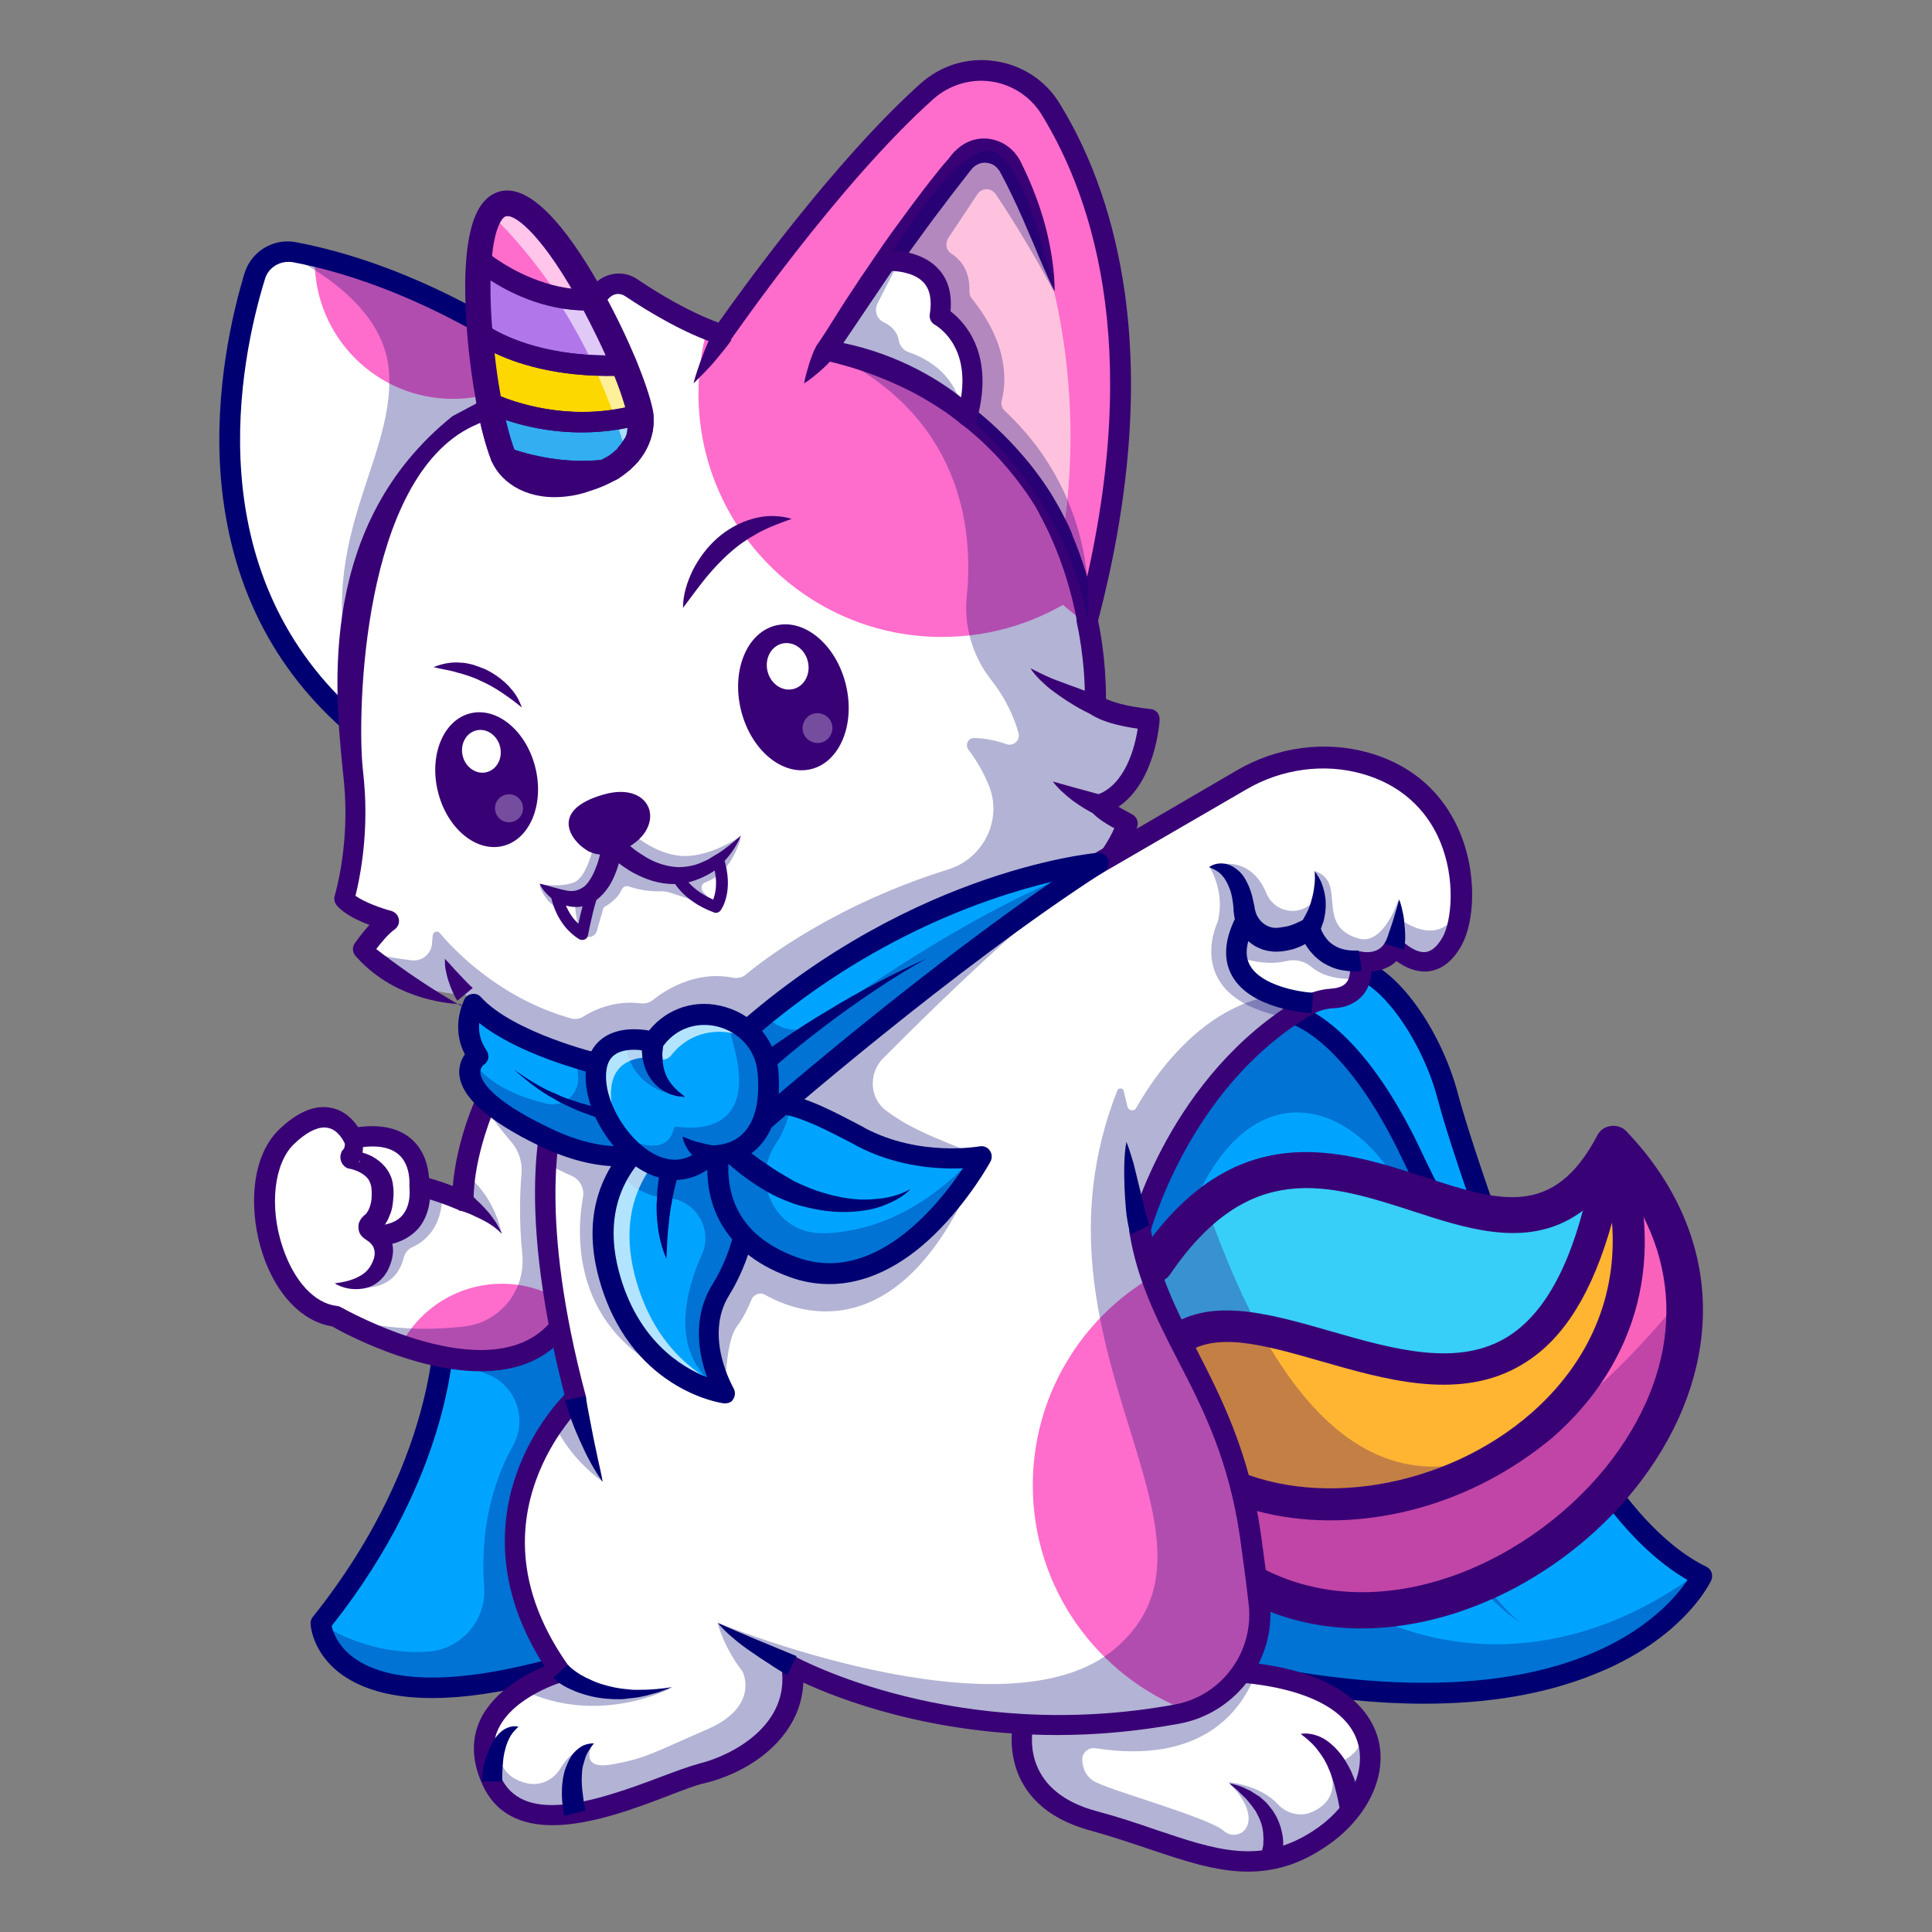 <?xml version="1.0" encoding="utf-8"?>
<!-- Generator: Adobe Illustrator 23.0.5, SVG Export Plug-In . SVG Version: 6.00 Build 0)  -->
<svg version="1.1" id="Layer_1" xmlns="http://www.w3.org/2000/svg" xmlns:xlink="http://www.w3.org/1999/xlink" x="0px" y="0px"
	 viewBox="0 0 512 512" style="enable-background:new 0 0 512 512;" xml:space="preserve">
<rect x="0" y="0" width="512" height="512" fill="#808080" stroke="none"/>
<style type="text/css">
	.st0{fill:#00A4FF;}
	.st1{opacity:0.3;}
	.st2{fill:#000072;}
	.st3{fill:#37CEF7;}
	.st4{fill:#F962BB;}
	.st5{fill:#FFB531;}
	.st6{fill:#390176;}
	.st7{fill:#FFFFFF;}
	.st8{fill:#FE6DCB;}
	.st9{fill:#FFC2DE;}
	.st10{fill:#390075;}
	.st11{fill:#33AEF1;}
	.st12{opacity:0.6;}
	.st13{fill:#FDD800;}
	.st14{fill:#B177EA;}
	.st15{opacity:0.7;}
</style>
<g>
	<g>
		<g>
			<path class="st0" d="M451,417.7c0,0-26.7,58.3-159.6,15.1c0,0-45.7-154.7,40.1-178.1c0,0,23.8-3.3,44.7,36.8
				c20.2,38.7,9.9,26.2,31.3,69.6c0.7,1.5,1.5,3.1,2.3,4.7c0,0,2.7,6.4,7.4,14.9c2.3,4.1,5.2,8.7,8.5,13.3
				c6.4,8.9,14.5,17.8,23.8,22.8C450.1,417.2,450.5,417.4,451,417.7z"/>
		</g>
		<g class="st1">
			<path class="st2" d="M451,417.7c0,0-26.7,58.3-159.6,15.1c0,0-45.7-154.7,40.1-178.1c0,0,23.8-3.3,44.7,36.8
				c20.2,38.7,9.9,26.2,31.3,69.6c-1.5,1.3-2.3,2-2.3,2s-20.8-20.7-33.5-46.8c-12-24.6-41.1-34.8-56.9,6.5c-2.5,6.6-2.1,14,1.5,20
				c1.1,1.9,2.6,3.8,4.4,5.3c2.1,1.7,4.2,4.5,6.2,7.5c9.8,15.2,24.7,26.3,42.3,30.4c14.7,3.4,32.1,3.8,48.2-5.2
				c4.5-2.5,8.8-5.7,13-9.8c39.1-38.2,0,19.2,0,19.2s-1.6,1.6-4.5,3.9c-10.7,8.4-39.2,25.8-72.2,6c-2.2-1.3-5-1.8-7.4-0.9
				c-3.2,1.1-6.1,4.2-2.4,12.6c5.8,13.4,53.2,43.5,105.9,5.2C450.1,417.2,450.5,417.4,451,417.7z"/>
		</g>
		<g class="st1">
			<g>
				<path class="st2" d="M402.9,430c-2.4-1.5-4.6-3.4-6.6-5.3c-2.1-2-4-4-5.9-6.2c-3.7-4.4-7-9-10.1-13.9c-3-4.9-5.8-9.9-8.3-15
					c-0.6-1.3-1.3-2.6-1.9-3.9c-0.6-1.3-1.2-2.6-1.8-3.9c-0.6-1.3-1.2-2.6-1.7-4c-0.6-1.3-1.1-2.6-1.6-4c-0.5-1.4-0.8-2.8-1.2-4.1
					l-1.2-4c-0.8-2.7-1.6-5.4-2.5-8c-1.7-5.4-3.6-10.7-5.4-16c-1.9-5.3-3.8-10.6-5.9-15.9c-2-5.3-4.1-10.5-6.3-15.8
					c5.7,9.8,10.9,19.9,15.8,30.1c2.4,5.1,4.8,10.3,7,15.6c1.1,2.6,2.2,5.3,3.3,7.9l1.6,4c0.5,1.3,1,2.6,1.5,3.9
					c3.2,10.7,6.8,21.3,11.8,31.3c2.5,5,5.2,9.9,8.4,14.5c1.6,2.3,3.2,4.6,5,6.7C398.7,426.1,400.6,428.2,402.9,430z"/>
			</g>
		</g>
		<g class="st1">
			<g>
				<path class="st2" d="M352.4,431c-2.4-1.5-4.6-3.4-6.6-5.3c-2.1-2-4-4-5.9-6.2c-3.7-4.4-7-9-10.1-13.9c-3-4.9-5.8-9.9-8.3-15
					c-0.6-1.3-1.3-2.6-1.9-3.9c-0.6-1.3-1.2-2.6-1.8-3.9c-0.6-1.3-1.2-2.6-1.7-4c-0.6-1.3-1.1-2.6-1.6-4c-0.5-1.4-0.8-2.8-1.2-4.1
					l-1.2-4c-0.8-2.7-1.6-5.4-2.5-8c-1.7-5.4-3.6-10.7-5.4-16c-1.9-5.3-3.8-10.6-5.9-15.9c-2-5.3-4.1-10.5-6.3-15.8
					c5.7,9.8,10.9,19.9,15.8,30.1c2.4,5.1,4.8,10.3,7,15.6c1.1,2.6,2.2,5.3,3.3,7.9l1.6,4c0.5,1.3,1,2.6,1.5,3.9
					c3.2,10.7,6.8,21.3,11.8,31.3c2.5,5,5.2,9.9,8.4,14.5c1.6,2.3,3.2,4.6,5,6.7C348.3,427.2,350.2,429.3,352.4,431z"/>
			</g>
		</g>
		<g>
			<path class="st2" d="M377.4,451.5c-24.7,0-53.8-5.4-86.8-16.1c-0.9-0.3-1.5-1-1.8-1.8c-0.1-0.2-7.1-24.4-10.5-54.6
				c-4.5-40.8-0.6-72.8,11.8-95c9.1-16.3,22.8-27.1,40.6-31.9c0.1,0,0.2-0.1,0.3-0.1c1-0.1,25.9-3.1,47.5,38.2
				c10.4,20,12.8,26.5,15.6,33.9c2.7,7.4,5.8,15.9,18.1,40.5c0,0.1,0.1,0.1,0.1,0.2c0.2,0.4,16.2,38.8,39.9,50.4
				c1.3,0.6,1.9,2.2,1.3,3.6c-0.3,0.6-7.4,15.7-31.5,25.1C409.2,449,394.3,451.5,377.4,451.5z M293.6,430.7
				c66.6,21.4,105.2,16.4,125.9,8.4c16.9-6.5,24.9-16.1,27.7-20.4c-23.7-13.6-38.8-49.2-39.9-51.8c-12.4-24.8-15.5-33.4-18.3-40.9
				c-2.7-7.3-5-13.6-15.3-33.3c-18.8-36-39.9-35.5-41.8-35.3c-16.3,4.5-28.8,14.3-37.1,29.3C268.5,334,290.4,418.9,293.6,430.7z"/>
		</g>
	</g>
	<g>
		<g>
			<path class="st0" d="M342.6,268.8c0,0,15.3,3.1,31.6,37.6c16.3,34.5,35.6,59.4,35.6,59.4s-20.3-53-26.3-75.5
				C377.6,267.8,355.2,239,342.6,268.8z"/>
		</g>
		<g>
			<path class="st2" d="M409.8,368.5c-0.8,0-1.6-0.4-2.1-1.1c-0.2-0.3-19.6-25.6-35.9-59.9c-15.3-32.4-29.6-36.1-29.7-36.1
				c-0.8-0.2-1.5-0.7-1.8-1.4c-0.4-0.7-0.4-1.6-0.1-2.3c5.3-12.5,12.1-14.8,17-14.4c12.2,0.9,24.6,19.5,29.1,36.3
				c5.9,22.1,26,74.7,26.2,75.2c0.5,1.3,0,2.7-1.2,3.3C410.7,368.4,410.3,368.5,409.8,368.5z M346.3,267.3
				c5.6,2.7,17.9,11.3,30.4,37.9c7.7,16.4,16.2,30.6,22.9,41c-6.4-17.4-15.1-41.7-18.7-55.3c-3.9-14.7-15.1-31.6-24.2-32.2
				C352.8,258.5,349.3,261.4,346.3,267.3z"/>
		</g>
	</g>
	<g>
		<g>
			<path class="st0" d="M181.6,430.2c-90.1,36.6-96.2,3.5-96.5,0.3c0,0,0-0.1,0-0.1c0-0.1,0-0.1,0-0.1
				c23.6-29.5,30.4-56.2,32.3-71.2c1-8,0.6-12.7,0.6-12.7l21.3-12.9l28.3-17.1c0,0,17.3,12,32.1,28.9
				C221.9,370.7,238.4,407.1,181.6,430.2z"/>
		</g>
		<g class="st1">
			<path class="st2" d="M181.6,430.2c-90.1,36.6-96.2,3.5-96.5,0.3c0,0,0-0.1,0-0.1c0-0.1,0-0.1,0-0.1s11.8,8.5,28.3,7.4
				c8.9-0.6,15.6-8.4,14.9-17.3c-0.7-9.7,0.1-23.7,7.6-37.2c4.1-7.3,0.7-16.4-7.2-19.2c-3.9-1.4-7.8-3-11.3-4.9
				c1-8,0.6-12.7,0.6-12.7l21.3-12.9c16.8-3.7,34.6-5.2,38.7-2.1c2.8,2.1,11.5,7.5,21.7,14C221.9,370.7,238.4,407.1,181.6,430.2z"/>
		</g>
		<g>
			<path class="st2" d="M114.5,450c-9.4,0-17-1.8-22.7-5.4c-9-5.7-9.5-13.9-9.5-14.3c0-0.7,0.2-1.3,0.6-1.8
				c35-43.8,32.4-81.6,32.3-82c-0.1-1,0.4-2,1.3-2.5l49.6-30c0.9-0.6,2.1-0.5,3,0.1c2.4,1.6,57.9,40.6,53.7,78.1
				c-1.9,16.8-15.4,30.4-40.2,40.5C154.1,444.2,131.4,450,114.5,450z M87.9,430.9c0.4,1.8,1.9,6,7,9.2c9.9,6.2,32.8,9,85.6-12.5
				c22.8-9.3,35.2-21.4,36.8-36.1c3.5-31.1-41.4-65.7-50-72l-46.7,28.2C120.9,355.9,119.7,390.6,87.9,430.9z"/>
		</g>
	</g>
	<g>
		<g>
			<path class="st3" d="M426.9,304.4c-13.2,77.4-57.8,57-91.7,50.4c-11.2-2.2-21.3-2.9-28.6,2c-0.7-7-0.9-14.2-0.5-21.6
				c4.5-6.6,9.1-11.6,13.7-15.3C359.4,287.6,401.4,350.8,426.9,304.4z"/>
		</g>
		<g>
			<path class="st4" d="M446.3,343.1c3.7,52.6-65.2,102-113.8,76.8c-13.1-16.3-21.5-34.8-24.9-55.7c-0.4-2.5-0.7-5-1-7.5
				c7.3-4.9,17.4-4.2,28.6-2c33.9,6.7,78.5,27.1,91.7-50.4c0.2-0.4,0.4-0.8,0.6-1.2c0.2,0.2,0.3,0.3,0.5,0.5
				C439.7,316.3,445.4,329.8,446.3,343.1z"/>
		</g>
		<g>
			<path class="st5" d="M427.3,301.8c0.2,0.6,0.5,1.3,0.7,1.9c22.5,67.8-58.6,112.5-105.7,88.1l-17.8-33.4c0.7-0.6,1.4-1.2,2.1-1.7
				c29.4-19.7,102.8,50.8,120.3-52.4C427,303.5,427.1,302.7,427.3,301.8z"/>
		</g>
		<g>
			<path class="st6" d="M401.7,420.7c-22.2,11.8-48.6,15.4-71.4,3.6c-2.4-1.2-3.3-4.1-2.1-6.5c1.2-2.4,4.1-3.3,6.5-2.1
				c31.9,16.5,72.2-1.9,92.7-29.2c18.7-25,18.9-52.7,0.9-75.2c-3.9,5.8-8.2,9.6-12.7,12c-12.9,6.9-27.6,2.1-41.1-2.3
				c-22.3-7.2-43.4-14.1-64.4,16.7c-1.5,2.2-4.5,2.8-6.7,1.3c-2.2-1.5-2.8-4.5-1.3-6.7c25-36.7,52.9-27.7,75.3-20.4
				c19.9,6.5,34.3,11.1,45.9-11c0.7-1.4,2-2.3,3.6-2.5c1.5-0.2,3.1,0.3,4.1,1.4c13.4,14,20.4,30.5,20.3,47.7
				c-0.1,15.3-5.7,30.7-16.2,44.7C426.5,403.7,414.9,413.6,401.7,420.7z"/>
		</g>
		<g>
			<path class="st6" d="M394.7,392.2c-23.9,12.7-52.8,14.5-74.4,3.3c-2.1-1.1-2.9-3.6-1.8-5.7c1.1-2.1,3.6-2.9,5.7-1.8
				c23.7,12.3,58.7,6.5,81.6-13.5c15.5-13.6,22.9-31.3,21.4-50.5c-5.1,18.3-12.6,30.6-23,37.1c-0.8,0.5-1.6,1-2.4,1.4
				c-15.9,8.5-34.8,3.1-51.5-1.7c-15.7-4.5-29.2-8.4-37.3-1.1c-1.7,1.5-4.4,1.4-5.9-0.3c-1.6-1.7-1.4-4.4,0.3-5.9
				c11.5-10.4,27.9-5.7,45.3-0.7c16.7,4.8,33.9,9.7,47.1,1.3c11.4-7.3,19.1-23.9,23.2-50.6c0.3-1.9,1.8-3.3,3.8-3.5
				c1.9-0.2,3.7,1,4.3,2.8c10.6,29.5,3.4,58-19.7,78.2C406.2,385.3,400.6,389.1,394.7,392.2z"/>
		</g>
		<g class="st1">
			<path class="st6" d="M446.3,343.1c3.7,52.6-65.2,102-113.8,76.8c-13.1-16.3-21.5-34.8-24.9-55.7c-0.4-2.5-0.7-5-1-7.5
				c-0.7-7-0.9-14.2-0.5-21.6c4.5-6.6,9.1-11.6,13.7-15.3c4.9,13.9,10,25.5,15.4,35C366.6,409.7,406.5,392.1,446.3,343.1z"/>
		</g>
	</g>
	<g>
		<g>
			<path class="st7" d="M145.3,97.1l-49.2,92.3l-1.7,3.2c-46-39.1-33.3-98.6-26.9-119.4c1-3.4,3.9-5.8,7.3-6.4
				c1.1-0.2,2.2-0.2,3.3,0c1.8,0.3,3.5,0.7,5.3,1.1c30.6,7.2,55.9,24.8,61,28.4C145,96.9,145.3,97.1,145.3,97.1z"/>
		</g>
		<g>
			<path class="st8" d="M144.4,96.4c-6.5,5.8-15,9.3-24.4,9.3c-20.2,0-36.6-16.4-36.6-36.6c0-0.4,0-0.7,0-1.1
				C114,75.2,139.3,92.7,144.4,96.4z"/>
		</g>
		<g class="st1">
			<path class="st2" d="M145.3,97.1l-49.2,92.3c-16.1-43.4,8.5-65.2,7-90.6c-0.9-15.4-15.7-25.9-28.3-32c1.1-0.2,2.2-0.2,3.3,0
				c1.8,0.3,3.5,0.7,5.3,1.1c30.6,7.2,55.9,24.8,61,28.4C145,96.9,145.3,97.1,145.3,97.1z"/>
		</g>
		<g>
			<path class="st2" d="M94.4,195.3c-0.6,0-1.3-0.2-1.8-0.6c-20.4-17.3-31.8-40.3-34.1-68.4c-1.8-23,3.2-43.6,6.3-53.9
				c1.8-5.8,7.7-9.4,13.7-8.2c36.9,7,67.1,29.8,68.3,30.8c1.1,0.8,1.4,2.3,0.7,3.4l-50.9,95.5c-0.4,0.7-1.1,1.2-1.9,1.4
				C94.8,195.3,94.6,195.3,94.4,195.3z M76.4,69.4c-2.8,0-5.4,1.8-6.2,4.6c-6.8,22.1-17.7,76.8,23.5,114.3l48.2-90.4
				c-7.1-5-33.7-22.6-64.2-28.4C77.2,69.4,76.8,69.4,76.4,69.4z"/>
		</g>
	</g>
	<g>
		<path class="st7" d="M298.8,218.3c0,0-7.6,23.9-37.2,27.6c0,0-26.6,35.6-76.1,36.9c-49.5,1.3-62.1-19.3-62.1-19.3
			s-16.4,0.4-27.1-11.8c0,0,0,0,0,0s3.7-5.5,6.9-7.6c0,0-8.7-2.2-11.8-5.7c0,0,3.7-12,2.9-27.9c-0.8-15-10.5-62.2,22.8-93.7
			c2.2-2,4.5-4,7-5.9c13.3-5.4,26.5-10.9,39.8-16.3c0,0-4.5-3.6-5.8-12c-0.8-5.3,5-9.1,9.5-6.1c6.5,4.3,15.6,9.7,24,12.5
			c0,0,28.4-41.4,54.3-64.6c10-8.9,25.6-6.7,32.7,4.7c13.4,21.6,28.6,64.5,9.7,135.7c0,0,2.3,9.6,2.2,22.3c0,0,3.1,2.8,14.3,3.9
			c0,0-1.1,18.7-13.2,22.6C291.4,213.3,292.3,215,298.8,218.3z"/>
	</g>
	<g>
		<path class="st8" d="M288.2,164.6c18.8-71.2,3.6-114-9.7-135.7c-7-11.4-22.7-13.6-32.7-4.7c-22.9,20.5-47.7,55.1-53.2,63
			l95.9,78.7C288.3,165,288.2,164.6,288.2,164.6z"/>
	</g>
	<g>
		<path class="st8" d="M286.6,157.2c-10.5,7.3-23.2,11.6-37,11.6c-35.6,0-64.5-28.9-64.5-64.5c0-5.9,0.8-11.6,2.3-17.1l4.1,1.5
			C261.8,92.7,281.5,139,286.6,157.2z"/>
	</g>
	<g class="st1">
		<path class="st2" d="M143.1,235c0.5,1.3,1.8,4.3,5,5.9c0.3,0.2,0.7-0.1,0.6-0.5l-0.5-2.2c-0.1-0.3,0.1-0.5,0.4-0.5l3.2-0.1
			c0.3,0,0.5,0.2,0.5,0.4c0,1.5,0.3,6.5,1.7,9.2l0,0c1.1,1.7,3.7,1.4,4.2-0.6l1.7-5.9c0-0.1,0.1-0.2,0.2-0.3
			c0.7-0.4,3.4-1.9,4.7-4.7c0.3-0.7,1.1-1,1.8-0.8c1.7,0.6,4.7,1.4,8.3,1.3c1.1,0,2.1,0.1,3.1,0.5l10.4,3.4c0.4,0.1,0.7-0.2,0.6-0.6
			c-0.4-0.9-1.6-1.9-2.7-3.2c-0.7-0.9-0.4-2.2,0.7-2.5c2.5-0.9,6.6-3.4,9.2-11.2c0.1-0.4-0.3-0.7-0.7-0.5c-2.5,1.6-9.7,5.6-16.1,4.6
			c-7.1-1.1-12.5-6.3-13.6-7.5c-0.1-0.1-0.3-0.2-0.5-0.1l-7.5,3.7c-0.1,0.1-0.2,0.2-0.2,0.3c-0.3,1.4-2.1,9.3-5.4,10.7
			c-2.9,1.2-7,0.8-8.6,0.6C143.2,234.4,143,234.7,143.1,235z"/>
	</g>
	<g class="st1">
		<path class="st2" d="M298.8,218.3c0,0-7.6,23.9-37.2,27.6c0,0-26.6,35.6-76.1,36.9c-49.5,1.3-62.1-19.3-62.1-19.3
			s-16.4,0.4-27.1-11.8c0.1,0.1,4.2,1.8,12.8,2.8c2.8,0.3,5.2-1.7,5.4-4.5c0-0.7,0.1-1.4,0.2-2.2c0.1-0.9,1.2-1.2,1.8-0.6
			c4,4.8,16.2,17.5,34.9,22.7c1.1,0.3,2.3,0.1,3.2-0.5c2.5-1.6,8.1-4.4,15.2-3.5c1.1,0.1,2.2-0.1,3.1-0.8c3.1-2.5,11.3-8,21.3-6
			c1.2,0.2,2.5,0,3.4-0.8c5.2-4.3,23.9-18.6,53.7-27.9c9.4-2.9,14.5-13.3,10.7-22.4c-1.2-2.9-2.9-6.1-5.4-9.4c-0.9-1.3,0-3,1.5-3
			c2.2,0,5.2,0.4,8.6,1.6c1.9,0.7,3.8-1.1,3.2-3c-1-3.6-3.1-8.8-7.3-14.1c-4.9-6.3-7.2-14.2-6.4-22.1c1.8-17.6-1.1-48.4-37.6-65
			c0,0,59.7,8.8,69.3,71.8c0,0,2.3,9.6,2.2,22.3c0,0,3.1,2.8,14.3,3.9c0,0-1.1,18.7-13.2,22.6C291.4,213.3,292.3,215,298.8,218.3z"
			/>
	</g>
	<g>
		<path class="st6" d="M137.6,277.5c-5.1-2.7-10.5-6.3-15.7-11.4c-4.5-0.2-18.1-1.8-27.7-12.8c-0.8-0.9-0.9-2.3-0.2-3.3
			c0.3-0.4,1.9-2.7,3.9-4.9c-3-1.1-6.6-2.8-8.6-5.1c-0.6-0.7-0.9-1.7-0.6-2.6c0-0.1,3.6-11.7,2.7-27c-0.1-1.7-0.3-4-0.6-6.6
			c-2.1-21.2-6.5-64.9,29.1-93.5c12.5-6.7,25.1-13.3,37.6-20c-0.9-2-1.8-4.5-2.3-7.5c-0.6-3.5,1-7,4-8.9c3-1.9,6.7-1.9,9.7,0.1
			c5.6,3.8,13.8,8.7,21.5,11.5c5.7-8.1,30.7-42.9,53.6-63.4c5.4-4.8,12.5-7,19.7-5.9c7.1,1,13.4,5.1,17.1,11.2
			c8.8,14.3,14.6,31.2,17.3,50.3c3.6,25.9,1.2,55.1-7.1,86.8c0.5,2.3,2.1,10.4,2.1,20.7c1.5,0.7,5,2,11.8,2.7
			c1.5,0.1,2.5,1.4,2.4,2.9c0,0.7-1.1,16.4-10.9,23c0.9,0.5,2.1,1.2,3.6,2c1.2,0.6,1.8,2,1.4,3.3c-0.3,1-8.3,25-38.4,29.3
			C255.8,253.8,187.9,303.7,137.6,277.5z M185.4,280c22.9-5.6,68.2-28,74-35.8c0.4-0.6,1.1-1,1.8-1.1c22.7-2.8,31.6-18,34.1-23.6
			c-4.4-2.4-5.9-4-6.4-5c-0.4-0.7-0.4-1.5-0.1-2.3c0.3-0.7,0.9-1.3,1.7-1.5c7.7-2.5,10.3-12.8,11-17.6c-9.4-1.3-12.5-3.8-13.1-4.3
			c-0.6-0.5-0.9-1.3-0.9-2c0.2-12.1-2.1-21.5-2.1-21.6c-0.1-0.4-0.1-0.9,0-1.3c18.1-68.5,4.9-110.4-9.4-133.6
			c-2.9-4.7-7.8-7.9-13.3-8.7c-5.5-0.8-11.1,0.9-15.3,4.6c-25.4,22.7-53.6,63.7-53.9,64.1c-0.7,1-1.9,1.4-3.1,1
			c-8.9-2.9-18.3-8.5-24.7-12.8c-1.2-0.8-2.6-0.8-3.7,0c-1.2,0.8-1.8,2.1-1.6,3.5c1.1,7.1,4.7,10.2,4.8,10.3c0.9,0.8,1.2,2,0.8,3.1
			c-0.5,1.2-2.3,1.6-2.7,1.7c-5.2,1.1-34.7,14.3-37.9,15.8c-29.6,13.9-30.7,76.3-29.3,90.4c0.3,2.7,0.5,5,0.6,6.9
			c0.7,12.9-1.5,23.2-2.5,27.2c2.4,1.7,6.8,3.3,9.5,4c1,0.3,1.8,1.1,2,2.2c0.2,1.1-0.3,2.1-1.1,2.7c-1.6,1.1-3.5,3.4-4.9,5.2
			C146.7,287.9,178,281.8,185.4,280z M293.7,211.8L293.7,211.8L293.7,211.8z"/>
	</g>
	<g>
		<path class="st6" d="M121.2,265.2c-0.6-0.9-1-1.8-1.4-2.7c-0.4-0.9-0.7-1.8-1-2.7c-0.3-0.9-0.5-1.9-0.7-2.8
			c-0.2-0.9-0.2-1.9-0.2-2.9c1.4,1.4,2.5,2.8,3.8,4.1c0.6,0.6,1.2,1.3,1.8,1.9l0.9,0.9c0.3,0.3,0.6,0.6,0.9,0.8L121.2,265.2z"/>
	</g>
	<g>
		<path class="st6" d="M290.5,215.9c-1.2-0.5-2.2-1.1-3.2-1.7c-1-0.6-2-1.3-3-2c-1.9-1.5-3.8-3.1-5.3-5.1c2.4,0.7,4.6,1.3,6.8,1.9
			l3.3,0.9c1.1,0.3,2.2,0.6,3.2,0.9L290.5,215.9z"/>
	</g>
	<g>
		<path class="st6" d="M289.4,189.4c-1.6-0.7-3.1-1.5-4.6-2.4c-1.5-0.9-2.9-1.8-4.3-2.8c-1.4-1-2.8-2-4-3.2
			c-1.3-1.2-2.5-2.4-3.4-3.9c1.5,0.8,3,1.5,4.5,2.2c1.5,0.7,3,1.2,4.6,1.8c1.5,0.6,3.1,1.1,4.6,1.7l4.6,1.6L289.4,189.4z"/>
	</g>
	<g>
		<path class="st6" d="M285.5,165.1c-3.1-17.3-10.1-28.9-10.1-29l4.6-2.8c0.3,0.5,7.5,12.6,10.8,30.8L285.5,165.1z"/>
	</g>
	<g>
		<path class="st6" d="M221.2,94.3c-0.5,0.7-1.1,1.4-1.7,2c-0.6,0.6-1.3,1.3-2,1.9c-1.4,1.2-2.8,2.4-4.4,3.4
			c0.3-1.9,0.9-3.6,1.4-5.4c0.3-0.9,0.6-1.7,0.9-2.5c0.3-0.8,0.7-1.6,1.2-2.4L221.2,94.3z"/>
	</g>
	<g>
		
			<ellipse transform="matrix(0.943 -0.333 0.333 0.943 -47.64 80.936)" class="st7" cx="212.7" cy="179.7" rx="5.4" ry="7.2"/>
	</g>
	<g>
		<path class="st6" d="M138.3,187.5c-1.8-1.5-3.6-2.8-5.4-4c-1.8-1.2-3.7-2.3-5.6-3.1c-0.9-0.5-1.9-0.8-2.9-1.2c-1-0.3-2-0.7-3-0.9
			c-2.1-0.7-4.2-0.9-6.5-1.5c2.2-0.9,4.6-1.4,7-1.2c1.2,0,2.4,0.3,3.6,0.6c1.1,0.4,2.3,0.8,3.4,1.3c2.2,1.1,4.1,2.5,5.8,4.2
			c0.8,0.9,1.6,1.8,2.2,2.8C137.4,185.3,137.9,186.4,138.3,187.5z"/>
	</g>
	<g>
		<path class="st6" d="M181,161.1c0-3.5,1.1-6.9,2.6-10c1.6-3.1,3.7-6,6.4-8.4c2.7-2.4,5.9-4.2,9.4-5.2c3.4-1,7.1-1,10.4,0
			c-3.3,1.2-6.3,2.3-9,3.8c-2.7,1.5-5.2,3.2-7.4,5.2c-2.3,2-4.4,4.3-6.4,6.7C185,155.7,183.1,158.3,181,161.1z"/>
	</g>
	<g>
		<path class="st6" d="M164.7,225.4c-3,1.3-6.3,1.6-9.1,0c0,0-0.1,0-0.1-0.1c-4.1-2.4-10.1-10.5,4.3-14.7
			C173.4,206.6,177.2,220,164.7,225.4z"/>
	</g>
	<g>
		<path class="st6" d="M165,223.2c-0.1,0.8-0.1,1.4-0.2,2.1c-0.1,0.7-0.2,1.3-0.4,2c-0.3,1.3-0.7,2.6-1.2,3.9
			c-0.5,1.3-1.1,2.6-1.9,3.8c-0.8,1.2-1.8,2.4-3.1,3.4c-1.3,1-2.9,1.7-4.5,1.9c-1.7,0.2-3.2-0.1-4.6-0.6c-1.4-0.5-2.6-1.3-3.6-2.2
			c-0.5-0.5-1-1-1.4-1.5c-0.4-0.6-0.8-1.1-1.1-1.8c0.7,0.1,1.3,0.3,2,0.5c0.6,0.2,1.2,0.3,1.8,0.5c1.2,0.3,2.3,0.6,3.3,0.8
			c1,0.2,2,0.2,2.9-0.1c0.8-0.3,1.6-0.7,2.2-1.3c0.6-0.6,1.2-1.5,1.7-2.4c0.5-0.9,0.9-1.9,1.3-3c0.4-1.1,0.7-2.2,0.9-3.3
			c0.1-0.6,0.3-1.1,0.4-1.7c0.1-0.6,0.2-1.2,0.3-1.6L165,223.2z"/>
	</g>
	<g>
		<path class="st6" d="M164.3,221.6c0.2,0.2,0.5,0.5,0.7,0.8l0.8,0.8c0.6,0.5,1.2,1,1.8,1.5c1.2,1,2.5,1.8,3.8,2.6
			c2.6,1.5,5.5,2.4,8.4,2.5c1.5,0,2.9-0.2,4.4-0.6c0.7-0.2,1.4-0.5,2.1-0.8c0.7-0.3,1.4-0.6,2.1-1.1c2.8-1.5,5.4-3.6,8-5.9
			c-1.4,3.2-3.4,6.1-6.2,8.5c-0.7,0.6-1.5,1.1-2.2,1.6c-0.8,0.5-1.6,0.9-2.5,1.3c-1.7,0.7-3.6,1.3-5.5,1.4c-1.9,0.2-3.9,0-5.7-0.4
			c-1.9-0.4-3.6-1.1-5.3-1.9c-1.7-0.8-3.2-1.8-4.7-2.9c-0.7-0.6-1.4-1.1-2.1-1.8c-0.3-0.3-0.7-0.6-1-1c-0.3-0.3-0.6-0.6-1-1.1
			L164.3,221.6z"/>
	</g>
	<g>
		<path class="st6" d="M154.3,249.1c-0.3,0-0.6-0.1-0.8-0.2c-6.3-3.9-7.4-11.1-7.5-11.4c-0.1-0.5,0.1-1,0.5-1.4
			c0.4-0.3,0.9-0.5,1.4-0.3c6.4,1.8,8.2-0.9,8.3-1c0.4-0.7,1.3-1,2.1-0.6c0.7,0.4,1,1.3,0.6,2.1c-1.2,2.3-2.6,9.1-3.1,11.6
			c-0.1,0.5-0.4,0.9-0.9,1.1C154.8,249,154.5,249.1,154.3,249.1z M149.7,239.3c0.6,1.6,1.7,3.8,3.6,5.5c0.3-1.6,0.8-3.7,1.4-5.7
			C153.4,239.4,151.8,239.6,149.7,239.3z"/>
	</g>
	<g>
		<path class="st6" d="M189.7,241.9c-0.2,0-0.4,0-0.5-0.1c-8.7-3.2-11.2-9-11.3-9.3c-0.2-0.5-0.1-1.1,0.2-1.5
			c0.3-0.4,0.8-0.7,1.4-0.6c5.9,0.4,9.6-3.5,9.7-3.5c0.4-0.4,0.9-0.6,1.5-0.5c0.5,0.1,1,0.5,1.1,1c2.8,8.7-0.6,13.6-0.8,13.8
			C190.7,241.7,190.2,241.9,189.7,241.9z M182.1,233.4c1.2,1.5,3.3,3.4,6.9,5c0.5-1.3,1.2-3.9,0.4-7.7
			C187.8,231.8,185.3,233.1,182.1,233.4z"/>
	</g>
	<g>
		<path class="st6" d="M193.8,90.2c-0.7,1-1.5,2-2.3,3c-0.8,1-1.6,1.9-2.4,2.9c-0.8,0.9-1.7,1.9-2.6,2.8c-0.9,0.9-1.8,1.8-2.7,2.7
			c0.3-1.3,0.7-2.5,1.1-3.7c0.4-1.2,0.8-2.4,1.3-3.6c0.4-1.2,0.9-2.4,1.4-3.5c0.5-1.2,1-2.3,1.5-3.4L193.8,90.2z"/>
	</g>
	<g>
		<g>
			
				<ellipse transform="matrix(0.971 -0.239 0.239 0.971 -38.035 55.493)" class="st6" cx="210.2" cy="184.9" rx="14.3" ry="19.6"/>
		</g>
		<g>
			
				<ellipse transform="matrix(0.971 -0.239 0.239 0.971 -36.134 54.885)" class="st7" cx="208.7" cy="176.7" rx="5.5" ry="6.2"/>
		</g>
		<g class="st1">
			<path class="st7" d="M215.7,189.1c2.1-0.5,4.3,0.8,4.8,2.9c0.5,2.1-0.8,4.3-2.9,4.8c-2.1,0.5-4.3-0.8-4.8-2.9
				C212.3,191.8,213.6,189.6,215.7,189.1z"/>
		</g>
	</g>
	<g>
		<g>
			
				<ellipse transform="matrix(0.971 -0.239 0.239 0.971 -45.597 36.718)" class="st6" cx="128.9" cy="206.7" rx="13.3" ry="18.1"/>
		</g>
		<g>
			
				<ellipse transform="matrix(0.971 -0.239 0.239 0.971 -43.839 36.155)" class="st7" cx="127.5" cy="199.2" rx="5.1" ry="5.7"/>
		</g>
		<g class="st1">
			<path class="st7" d="M134,210.6c2-0.5,4,0.7,4.5,2.7c0.5,2-0.7,4-2.7,4.5c-2,0.5-4-0.7-4.5-2.7C130.8,213.1,132,211.1,134,210.6z
				"/>
		</g>
	</g>
	<g>
		<path class="st9" d="M218.9,92.8c0,0,20.9-32.4,36.1-50.3c3.4-4.1,9.9-3.4,12.4,1.3c7.2,13.5,21.7,50.7,14.2,98.7
			C281.6,142.5,267.6,103.6,218.9,92.8z"/>
	</g>
	<g>
		<path class="st6" d="M279,143.4c-0.2-0.6-0.6-1.4-0.9-2.2c-0.3-0.7-0.7-1.5-1.1-2.2c-0.8-1.5-1.6-2.9-2.4-4.4
			c-1.7-2.9-3.7-5.6-5.7-8.2c-4.2-5.3-8.9-10-14.2-14.1c-1.3-1.1-2.7-2-4-3c-1.4-0.9-2.8-1.9-4.2-2.7c-2.9-1.8-5.8-3.3-8.9-4.7
			c-6.1-2.8-12.5-4.9-19.1-6.4l0,0c-1.5-0.3-2.4-1.8-2.1-3.2c0.1-0.3,0.2-0.6,0.3-0.8l0.1-0.1c4.8-8.1,9.9-15.9,15.3-23.7
			c2.6-3.9,5.4-7.7,8.2-11.5c2.8-3.8,5.6-7.5,8.6-11.2c0.7-0.9,1.5-1.8,2.3-2.7l1.1-1.4c0.3-0.4,1-1.1,1.6-1.6
			c1.3-1.1,2.8-1.9,4.4-2.3c1.6-0.4,3.3-0.4,4.9,0c1.6,0.4,3.1,1.1,4.4,2.2c0.6,0.5,1.2,1.1,1.7,1.8c0.3,0.3,0.5,0.7,0.7,1l0.3,0.5
			l0.2,0.4c1.1,2.2,2.1,4.4,3,6.6c1.8,4.4,3.3,9,4.3,13.6c1,4.6,1.7,9.4,1.7,14.2c-2.1-4.3-3.9-8.6-5.7-12.9
			c-1.8-4.2-3.6-8.5-5.6-12.6c-1-2.1-2-4.1-3.1-6.1l-0.2-0.4l-0.2-0.2c-0.1-0.1-0.2-0.3-0.3-0.4c-0.2-0.3-0.5-0.5-0.7-0.7
			c-0.5-0.4-1.2-0.7-1.9-0.8c-1.4-0.3-2.8,0.2-3.8,1.1c-0.4,0.3-1.2,1.4-1.9,2.3c-0.7,0.9-1.4,1.8-2.1,2.7l-2.1,2.7l-2.1,2.8
			c-1.4,1.8-2.8,3.7-4.2,5.6l-8.2,11.3l-16.1,22.8l-1.7-4.1l0,0c6.9,1.6,13.7,3.8,20.2,6.7c3.2,1.5,6.4,3.1,9.4,5
			c1.5,0.9,3,1.9,4.5,2.9c1.4,1,2.9,2.1,4.3,3.2c5.6,4.4,10.7,9.5,15.2,15.1c2.2,2.8,4.3,5.7,6.1,8.8c0.9,1.5,1.8,3.1,2.6,4.7
			c0.4,0.8,0.8,1.6,1.2,2.4c0.4,0.8,0.7,1.6,1.1,2.6L279,143.4z"/>
	</g>
	<g>
		<g>
			<path class="st8" d="M161.4,124.4c-1.8,1-3.9,2-6.4,2.7c-12.6,3.8-19.5-1.4-21.6-6.1C137.6,122.6,148.8,126.1,161.4,124.4z"/>
		</g>
	</g>
	<g>
		<g>
			<path class="st10" d="M161.6,127.8c-13.1,1.7-24.9-1.9-29.3-3.6c-0.8-0.3-1.4-0.9-1.8-1.6c-0.1-0.3-0.3-0.5-0.4-0.8l0-0.1
				c-1.4-3.5-2.7-8.5-3.8-14.5c-0.2-1.3,0.3-2.5,1.3-3.3c1-0.8,2.4-0.9,3.5-0.3c0.2,0.1,17.4,8.7,37.7,2.9c0.9-0.3,1.9-0.1,2.7,0.4
				c0.8,0.5,1.4,1.3,1.5,2.2c0.9,5-0.8,12.2-8.5,17.3c-0.5,0.4-1,0.7-1.5,0.9c-0.4,0.2-0.8,0.3-1.2,0.4
				C161.8,127.8,161.7,127.8,161.6,127.8z M161.4,124.4L161.4,124.4L161.4,124.4z M136,118.4c4.7,1.6,14,4,24.3,2.8
				c0.2-0.1,0.3-0.2,0.5-0.3c0,0,0,0,0,0c3.1-2.1,4.7-4.5,5.4-6.8c-13.5,2.7-25.3,0.2-32-2C134.7,114.5,135.3,116.7,136,118.4z"/>
		</g>
	</g>
	<g>
		<g>
			<path class="st11" d="M166.1,120.7c-0.9,1-2.1,2-3.4,2.9c-0.4,0.3-0.8,0.5-1.2,0.8c-12.6,1.7-23.8-1.8-28-3.3
				c-0.1-0.2-0.2-0.4-0.3-0.6c-1.3-3.3-2.5-8.2-3.6-13.8c0,0,14.7,7.6,33.6,4.6c2.1-0.3,4.3-0.8,6.6-1.4
				C170.2,112.7,169.5,117,166.1,120.7z"/>
		</g>
		<g>
			<path class="st10" d="M161.2,124.9c-12.5,1.6-23.7-1.8-28-3.4l-0.2-0.1l-0.1-0.2c-0.1-0.2-0.2-0.4-0.2-0.5l-0.1-0.1
				c-1.3-3.3-2.5-8.2-3.6-13.9l-0.2-0.9l0.8,0.4c0.1,0.1,14.8,7.5,33.3,4.6c2.3-0.4,4.4-0.8,6.5-1.4l0.5-0.1l0.1,0.5
				c0.7,3.8-0.7,8.1-3.7,11.4c-1,1.1-2.2,2.1-3.5,3c-0.5,0.3-0.9,0.6-1.3,0.8l-0.2,0.1C161.4,124.9,161.3,124.9,161.2,124.9z
				 M133.7,120.7c4.3,1.6,15.2,4.9,27.4,3.3c0.1,0,0.1,0,0.2,0c0.4-0.2,0.7-0.4,1.1-0.7c1.3-0.9,2.4-1.8,3.4-2.8l0,0
				c3.8-4.1,3.8-8.3,3.6-10.1c-2,0.5-4,1-6.1,1.3c-16.3,2.6-29.7-2.8-33-4.3c1,5.3,2.2,9.8,3.4,12.9l0.1,0.1
				C133.6,120.5,133.7,120.6,133.7,120.7z"/>
		</g>
	</g>
	<g class="st12">
		<g>
			<path class="st7" d="M166.1,120.7c-0.9-3.3-1.9-6.5-3-9.5c2.1-0.3,4.3-0.8,6.6-1.4C170.2,112.7,169.5,117,166.1,120.7z"/>
		</g>
	</g>
	<g>
		<g>
			<path class="st13" d="M169.7,109.7c-2.2,0.6-4.4,1.1-6.6,1.4c-18.9,3-33.6-4.6-33.6-4.6c-1.1-5.7-1.9-12.1-2.5-18.5
				c0,0,9.8,7.8,30.2,8.7c2.5,0.1,5.2,0.1,8.1,0c2,4.9,3.5,9.4,4.3,12.7C169.7,109.5,169.7,109.6,169.7,109.7z"/>
		</g>
	</g>
	<g class="st12">
		<g>
			<path class="st7" d="M169.7,109.7c-2.2,0.6-4.4,1.1-6.6,1.4c-1.8-5.1-3.8-9.9-5.9-14.4c2.5,0.1,5.2,0.1,8.1,0
				c2,4.9,3.5,9.4,4.3,12.7C169.7,109.5,169.7,109.6,169.7,109.7z"/>
		</g>
	</g>
	<g>
		<g>
			<path class="st14" d="M165.4,96.8c-2.9,0.1-5.6,0.1-8.1,0c-20.4-0.9-30.2-8.7-30.2-8.7c-0.6-6.9-0.7-13.7-0.1-19.4
				c0,0,8.2,7.2,20.1,9.9c3.1,0.7,6.5,1.1,10.1,1C160.2,85.3,163.1,91.3,165.4,96.8z"/>
		</g>
		<g>
			<path class="st10" d="M166,97.2l-0.6,0c-2.7,0.1-5.5,0.1-8.2,0c-20.3-0.9-30.3-8.8-30.4-8.8l-0.2-0.1l0-0.2
				c-0.6-7.4-0.6-14.1-0.1-19.5l0.1-0.9l0.7,0.6c0.1,0.1,8.2,7.2,19.9,9.8c3.3,0.8,6.7,1.1,9.9,0.9l0.3,0l0.1,0.2
				c3.1,5.7,6,11.7,8.3,17.3L166,97.2z M127.5,87.8c1.3,1,11.1,7.7,29.8,8.5c2.4,0.1,4.9,0.1,7.4,0c-2.2-5.3-4.9-11-7.9-16.4
				c-3.2,0.1-6.6-0.2-9.9-1c-10-2.2-17.4-7.7-19.6-9.4C126.9,74.7,127,81,127.5,87.8z"/>
		</g>
	</g>
	<g class="st12">
		<g>
			<path class="st7" d="M165.4,96.8c-2.9,0.1-5.6,0.1-8.1,0c-3.2-6.9-6.8-13-10.2-18.3c3.1,0.7,6.5,1.1,10.1,1
				C160.2,85.3,163.1,91.3,165.4,96.8z"/>
		</g>
	</g>
	<g>
		<g>
			<path class="st8" d="M157,79c-3.6,0.1-6.9-0.3-10.1-1c-11.9-2.7-20.1-9.9-20.1-9.9c0.4-4.7,1.3-8.6,2.7-11.3
				c0.9-1.7,2.1-2.9,3.5-3.3C139.4,51.7,149.1,64.6,157,79z"/>
		</g>
	</g>
	<g class="st12">
		<g>
			<path class="st7" d="M158,79.4c-3.6,0.1-6.9-0.3-10.1-1c-6.5-9.8-12.9-16.9-17.4-21.2c0.9-1.7,2.1-2.9,3.5-3.3
				C140.3,52.1,150.1,64.9,158,79.4z"/>
		</g>
	</g>
	<g>
		<g>
			<g>
				<path class="st10" d="M157.4,82.2c-0.1,0-0.2,0-0.2,0c-18,0.7-31.5-11-32.1-11.5c-0.6-0.6-1-1.4-0.9-2.3
					c0.9-10,3.6-15.5,8.1-16.9c8.9-2.7,19.6,13.1,27.1,26.7c0.5,0.8,0.4,1.8,0,2.6C159,81.6,158.3,82.1,157.4,82.2z M129.8,67.4
					c2.9,2.2,11.6,8.1,22.5,9.2c-9.3-15.8-16-20.7-18.4-19.9C132.4,57.1,130.6,60.2,129.8,67.4z"/>
			</g>
		</g>
		<g>
			<g>
				<path class="st10" d="M165.7,99.5c-0.1,0-0.2,0-0.2,0c-26.7,1.2-39.6-8.9-40.1-9.3c-0.6-0.5-0.9-1.2-1-1.9
					c-0.6-7.5-0.7-14.4-0.2-19.9c0.1-1,0.8-1.9,1.7-2.3c1-0.4,2-0.2,2.8,0.5c0.1,0.1,12.5,10.8,28.2,10.2c1,0,2,0.5,2.5,1.4
					c3.2,5.8,6.1,11.9,8.4,17.6c0.3,0.8,0.3,1.8-0.2,2.5C167.2,98.9,166.5,99.4,165.7,99.5z M129.7,86.6c3,1.9,13.4,7.6,31.6,7.6
					c-1.7-3.9-3.7-8-5.8-11.9c-11.5,0-21-5-26.1-8.4C129.2,77.7,129.3,82,129.7,86.6z"/>
			</g>
		</g>
		<g>
			<g>
				<path class="st10" d="M161.9,114.1c-18.7,2.4-33-4.8-33.7-5.1c-0.7-0.4-1.3-1.1-1.4-1.9c-1.1-5.9-2-12.4-2.5-18.8
					c-0.1-1.1,0.5-2.1,1.4-2.6c1-0.5,2.1-0.4,3,0.3c0.1,0.1,12,9.2,36.5,8.1c1.1-0.1,2.2,0.6,2.6,1.7c2.1,5.2,3.7,9.7,4.4,13.1
					c0,0.2,0.1,0.4,0.1,0.5c0.2,1.3-0.7,2.6-2,2.9C167.5,113.2,164.7,113.8,161.9,114.1z M169.7,109.7L169.7,109.7L169.7,109.7z
					 M131.9,104.7c4,1.7,18,6.9,34.5,3.1c-0.7-2.3-1.6-5.2-2.8-8.2c-16.5,0.4-27.5-3.5-33.3-6.4C130.7,97.1,131.3,101,131.9,104.7z"
					/>
			</g>
		</g>
		<g>
			<g>
				<path class="st10" d="M161.5,127.1c-13,1.7-24.6-1.9-29-3.5c-0.6-0.2-1.2-0.7-1.5-1.3c-0.1-0.2-0.2-0.5-0.3-0.7l0-0.1
					c-1.3-3.5-2.6-8.4-3.8-14.4c-0.2-1,0.2-2.1,1-2.7c0.8-0.6,1.9-0.7,2.9-0.2c0.2,0.1,17.6,8.8,38.2,3c0.7-0.2,1.5-0.1,2.2,0.3
					c0.7,0.4,1.1,1.1,1.2,1.8c0.9,4.8-0.8,11.7-8.2,16.7c-0.5,0.3-1,0.6-1.4,0.9c-0.3,0.2-0.6,0.3-0.9,0.3
					C161.7,127.1,161.6,127.1,161.5,127.1z M161.4,124.4L161.4,124.4L161.4,124.4z M135.5,118.9c4.6,1.6,14.3,4.2,25,2.9
					c0.2-0.1,0.4-0.2,0.6-0.4c0,0,0,0,0,0c3.7-2.5,5.4-5.5,5.9-8.2c-14.6,3.2-27.2,0.2-33.8-2.2
					C133.9,114.2,134.7,116.8,135.5,118.9z"/>
			</g>
		</g>
		<g>
			<g>
				<path class="st10" d="M150.3,130.9c-10.5,1.4-17-3.5-19.4-8.7c-0.5-1-0.3-2.2,0.5-3c0.7-0.8,1.9-1.1,2.9-0.7
					c4,1.5,14.6,4.8,26.4,3.2c0.1,0,0.2,0,0.3,0c1.3-0.2,2.5,0.6,2.9,1.8c0.4,1.2-0.1,2.6-1.2,3.2c-2,1.2-4.4,2.2-7,3
					C153.9,130.3,152,130.7,150.3,130.9z"/>
			</g>
		</g>
	</g>
	<g>
		<g>
			<path class="st10" d="M150.6,131.5c-10.3,1.4-17.5-3.2-20.2-9c-0.1-0.2-0.2-0.5-0.3-0.7l0-0.1c-0.8-2.1-1.6-4.8-2.4-7.9
				c-0.4-1.6-0.8-3.3-1.1-5.2l-0.1-0.3c-0.1-0.4-0.2-0.8-0.2-1.1c-1.1-6-2-12.5-2.5-18.9c-0.6-7.5-0.7-14.5-0.2-20
				c0.9-10.3,3.7-16,8.6-17.5c9.3-2.8,20.3,13.2,27.9,27c3.2,5.8,6.1,11.9,8.5,17.6c2.1,5.2,3.7,9.8,4.4,13.2c0,0.2,0.1,0.4,0.1,0.6
				c0,0,0,0,0,0c0,0.2,0.1,0.5,0.1,0.7c0,0.1,0,0.2,0,0.3c0,0.2,0,0.4,0,0.6c0,0.1,0,0.3,0,0.4c0,0.2,0,0.4,0,0.6c0,0.2,0,0.3,0,0.4
				c0,0.3,0,0.6-0.1,1c0,0.1,0,0.2,0,0.2c0,0.3-0.1,0.5-0.1,0.8l-0.1,0.3c0,0,0,0.1,0,0.1c0,0.2-0.1,0.5-0.2,0.7l-0.1,0.4
				c-0.1,0.3-0.2,0.6-0.3,0.9c0,0.1,0,0.1-0.1,0.2c-0.1,0.3-0.2,0.6-0.4,1c0,0-0.1,0.1-0.1,0.2c-0.1,0.3-0.3,0.6-0.4,0.9l-0.1,0.2
				c0,0,0,0,0,0c-0.2,0.3-0.3,0.6-0.5,0.9l-0.1,0.2c-0.5,0.7-1,1.4-1.5,2.1c0,0-0.1,0.1-0.1,0.1l-0.1,0.1c-0.1,0.1-0.2,0.3-0.4,0.4
				c-0.1,0.1-0.2,0.2-0.2,0.2l-0.3,0.3c-0.2,0.2-0.5,0.5-0.7,0.7c-0.1,0.1-0.2,0.2-0.3,0.3c-0.2,0.2-0.5,0.4-0.8,0.6l-0.1,0.1
				c-0.1,0.1-0.2,0.2-0.3,0.3c-0.3,0.2-0.6,0.5-0.9,0.7c-0.1,0.1-0.2,0.1-0.3,0.2c-0.5,0.3-1,0.6-1.5,0.9c-2,1.2-4.4,2.2-7,3
				C154.1,130.9,152.3,131.3,150.6,131.5z M134.3,57.3c-0.1,0-0.1,0-0.2,0c-1.1,0.3-3.1,3.1-3.8,11.6c-0.5,5.2-0.4,11.7,0.2,18.9
				c0.5,6.2,1.3,12.4,2.4,18.2c0.1,0.4,0.1,0.7,0.2,1.1l0.1,0.3c0.3,1.7,0.7,3.4,1.1,4.9c0.7,2.8,1.4,5.2,2.1,7l0,0
				c0,0.1,0.1,0.2,0.1,0.3c0,0,0,0.1,0.1,0.1c1.8,3.9,7.5,7.3,17.6,4.3c2.1-0.6,4-1.4,5.6-2.4c0.4-0.2,0.7-0.4,1.1-0.6l0.2-0.1
				c0.3-0.2,0.5-0.3,0.7-0.5l0.3-0.2c0.2-0.2,0.4-0.3,0.5-0.4l0.2-0.2c0.2-0.2,0.4-0.4,0.6-0.5l0.3-0.4c0.1-0.1,0.2-0.2,0.2-0.3
				l0.1-0.1c0,0,0.1-0.1,0.1-0.1c0.4-0.4,0.7-0.9,1-1.4c0,0,0.1-0.1,0.1-0.1c0.1-0.2,0.2-0.4,0.3-0.5c0,0,0,0,0,0l0.1-0.1
				c0.1-0.2,0.2-0.4,0.3-0.6c0,0,0-0.1,0-0.1c0.1-0.2,0.2-0.4,0.2-0.6l0-0.1c0-0.1,0.1-0.3,0.1-0.5l0-0.2c0-0.2,0.1-0.3,0.1-0.5
				l0-0.2c0-0.1,0-0.3,0.1-0.4c0,0,0-0.1,0-0.2c0-0.2,0-0.4,0-0.5c0,0,0-0.2,0-0.2c0-0.1,0-0.2,0-0.3l0-0.2c0-0.1,0-0.2,0-0.3l0-0.2
				c0-0.1,0-0.2-0.1-0.4c0,0,0-0.1,0-0.2c0,0,0-0.1,0-0.1c-0.7-3-2.1-7.4-4.1-12.1c-2.2-5.5-5.1-11.3-8.1-17
				C144.2,62.9,136.8,56.9,134.3,57.3z M168.3,117.6L168.3,117.6L168.3,117.6z M166.4,110.2C166.4,110.2,166.4,110.2,166.4,110.2
				C166.4,110.2,166.4,110.2,166.4,110.2z"/>
		</g>
	</g>
	<g class="st1">
		<path class="st2" d="M288.2,164.6c0,0,4.3-31.2-21.9-55.7c-0.8-0.7-1.1-1.9-0.8-2.9c1-3.9,2.3-14.2-7.9-26.8
			c-0.5-0.6-0.7-1.3-0.7-2c0.1-2.2-0.2-7.1-4.8-10c-1.4-0.9-1.7-2.7-0.8-4.1l7.7-11.6c1.2-1.8,3.7-1.8,4.9,0
			c3.3,4.9,9.3,14.3,15.4,25.8c0,0-7.8-38.2-17.7-37.4c-9.8,0.9-25.8,28-25.8,28s14.7,0.4,13.2,15.9c0,0,12.6,5.8,7.3,26.6
			C256.4,110.3,282.7,131.4,288.2,164.6z"/>
	</g>
	<g>
		<path class="st7" d="M256.4,110.3c0,0-0.5-0.5-1.4-1.3c-4-3.5-16.8-13.3-36.1-16.2l16-23.7c0,0,1.4-0.1,3.4,0.1
			c4.7,0.6,12.6,3.3,10.7,14.5C249.1,83.7,261.9,90.3,256.4,110.3z"/>
	</g>
	<g class="st1">
		<path class="st2" d="M255,109c-4-3.5-16.8-13.3-36.1-16.2l16-23.7c0,0,1.4-0.1,3.4,0.1l-5.7,11.1c-1,1.9-0.3,4.2,1.6,5.1
			c1.7,0.8,3.6,2.3,4,4.9c0.3,1.5,1.4,2.7,2.8,3.1C245.3,94.9,253.2,98.9,255,109z"/>
	</g>
	<g>
		<path class="st6" d="M256.4,113c-0.7,0-1.4-0.3-1.9-0.8c-0.1-0.1-13.5-13.3-36-16.7c-0.9-0.1-1.7-0.7-2.1-1.6
			c-0.4-0.9-0.3-1.8,0.2-2.6l16-23.7c0.5-0.7,1.2-1.1,2.1-1.2c0.4,0,9-0.6,14,4.9c2.6,2.8,3.6,6.5,3.2,11.2
			c3.7,2.8,11.8,11.3,7,28.6c-0.3,0.9-1,1.7-1.9,1.9C256.8,113,256.6,113,256.4,113z M223.5,90.9c15.3,3.2,26,10.3,31.2,14.4
			c2.2-14.1-6.5-18.9-6.9-19.2c-1-0.5-1.6-1.7-1.4-2.8c0.6-3.7,0.1-6.5-1.6-8.4c-2.3-2.5-6.3-3-8.4-3.1L223.5,90.9z"/>
	</g>
	<g>
		<g>
			<path class="st7" d="M349.2,487.6c-19.4,12.5-35.4,1.3-59.2-5c-23.8-6.3-18.8-25.8-18.8-25.8s14.3-17.5,57.8-13.7
				c1.3,0.1,2.6,0.3,3.8,0.4c16.6,2.2,25.5,8.2,28.8,15.3C366.1,468.7,360.1,480.6,349.2,487.6z"/>
		</g>
		<g class="st1">
			<path class="st2" d="M349.2,487.6c-19.4,12.5-35.4,1.3-59.2-5c-23.8-6.3-18.8-25.8-18.8-25.8s14.3-17.5,57.8-13.7
				c1.3,0.1,2.6,0.3,3.8,0.4c-3.7,9.8-14.1,24.2-42.5,19.8c-1.9-0.3-3.5,1.2-3.5,3c0.1,2.1,0.8,4.6,3.6,6
				c5.5,2.7,29.9,9.4,33.9,12.9c4,3.5,11.9-2.1,1.3-12.9c0,0,8.3,0.7,13,5.8c2.3,2.5,6,3.5,9.1,2.1c3.8-1.7,7.2-5.1,4.5-12.4
				c0,0,8.6-1.1,9.2-9.1C366.1,468.7,360.1,480.6,349.2,487.6z"/>
		</g>
		<g>
			<path class="st6" d="M330.7,496c-8.5,0-17-2.9-26.2-6c-4.8-1.6-9.8-3.3-15.2-4.8c-26.1-6.9-20.8-28.9-20.7-29.1
				c0.1-0.4,0.3-0.7,0.5-1c0.6-0.8,15.7-18.6,60.2-14.7c27.5,2.5,34.3,14,36,20.7c2.5,10-3.4,21.5-14.6,28.7
				C343.7,494.4,337.2,496,330.7,496z M273.7,458.1c-0.5,3.2-1.8,16.9,17,21.9c5.6,1.5,10.7,3.2,15.6,4.9c16,5.4,27.6,9.3,41.4,0.5
				c9.3-5.9,14.2-15.1,12.3-22.9c-2.2-9.1-13.3-15-31.2-16.6C291.4,442.5,276.3,455.5,273.7,458.1z"/>
		</g>
		<g>
			<path class="st6" d="M334,491.8l0.1-0.2c0-0.1,0.1-0.2,0.1-0.3c0.1-0.2,0.1-0.4,0.2-0.6c0.1-0.4,0.2-0.9,0.3-1.3
				c0.1-0.4,0.1-0.9,0.1-1.3c0-0.4,0.1-0.9,0-1.3c0-1.8-0.4-3.5-1.2-5.2c-0.4-0.8-0.8-1.7-1.4-2.4c-0.5-0.8-1.2-1.5-1.8-2.3
				c-0.7-0.8-1.5-1.4-2.2-2.2c-0.8-0.7-1.6-1.3-2.4-2.1c1.1,0.2,2.1,0.5,3.2,0.9c0.5,0.2,1,0.4,1.5,0.7c0.5,0.2,1,0.4,1.5,0.8
				c0.5,0.3,1,0.6,1.4,0.9l0.4,0.2l0.3,0.3l0.7,0.6c0.9,0.7,1.6,1.7,2.4,2.7c1.4,2,2.3,4.3,2.7,6.8c0.2,1.2,0.2,2.5,0.1,3.7
				c-0.1,0.6-0.1,1.2-0.3,1.9c-0.1,0.3-0.1,0.6-0.2,0.9c0,0.2-0.1,0.3-0.1,0.5c-0.1,0.2-0.1,0.3-0.2,0.6L334,491.8z"/>
		</g>
		<g>
			<path class="st6" d="M355.1,480l-0.2-1.4l-0.3-1.5c-0.2-1-0.4-1.9-0.7-2.9c-0.2-1-0.5-1.9-0.8-2.8c-0.3-0.9-0.6-1.9-1-2.7
				c-0.7-1.8-1.7-3.4-2.9-4.9c-0.6-0.8-1.2-1.5-2-2.2c-0.7-0.7-1.6-1.4-2.5-2.1c1.1-0.2,2.3-0.1,3.5,0.2c1.1,0.3,2.3,0.8,3.3,1.5
				c2,1.4,3.6,3.2,4.9,5.2c0.6,1,1.2,2,1.7,3.1c0.5,1.1,0.9,2.1,1.2,3.2c0.3,1.1,0.6,2.2,0.8,3.3c0.1,0.6,0.2,1.1,0.3,1.7
				c0.1,0.6,0.1,1.1,0.2,1.8L355.1,480z"/>
		</g>
	</g>
	<g>
		<g>
			<path class="st7" d="M151.8,346.7c-1,1.8-2.2,3.5-3.5,5.1c-10.1,12.4-28.5,9.4-42.1,4.7c-9.8-3.4-17.2-7.7-17.2-7.7
				c-1-0.1-2-0.4-3-0.7c0,0,0,0,0,0c-15.1-5.4-21.4-36-10-46.9c12.4-11.9,17.6,0.4,17.6,0.4c19.1-3.7,17.5,12.6,17.5,12.6
				c2.3,0.6,4.4,1.2,6.1,1.8c3.3,1.1,5.3,2.1,5.5,2.1c0,0,0,0,0,0c0-2.4,0.2-4.8,0.6-7.1c1.2-8,3.9-15.1,5.1-18.1
				c0.4-0.9,0.6-1.5,0.6-1.5C155.6,289,164.4,324.5,151.8,346.7z"/>
		</g>
		<g>
			<path class="st8" d="M151.8,346.7c-1,1.8-2.2,3.5-3.5,5.1c-10.1,12.4-28.5,9.4-42.1,4.7c5-9.7,15.2-16.3,26.9-16.3
				C140.1,340.2,146.6,342.7,151.8,346.7z"/>
		</g>
		<g class="st1">
			<path class="st2" d="M151.8,346.7c-1,1.8-2.2,3.5-3.5,5.1c-10.1,12.4-28.5,9.4-42.1,4.7c-9.8-3.4-17.2-7.7-17.2-7.7
				c13.2,3.8,25.1,3.8,34.2,2.7c9.4-1.1,16.2-9.7,15.2-19.2c-0.9-9.1-0.6-16.5-0.2-21.1c0.3-3.2-0.7-6.3-2.8-8.7
				c-3.7-4.3-5.8-7.4-7-9.6c0.4-0.9,0.6-1.5,0.6-1.5C155.6,289,164.4,324.5,151.8,346.7z"/>
		</g>
		<g class="st1">
			<path class="st2" d="M133,327c-3.9-6.7-10.3-8.7-10.3-8.7c0-2.4,0.2-4.8,0.6-7.1C131.1,316.7,133,327,133,327z"/>
		</g>
		<g class="st1">
			<path class="st2" d="M117.2,316.1c0.2,9.4-5,13.1-7.9,14.4c-1.2,0.5-2,1.6-2.3,2.8c-3.1,12.2-17.9,6.8-17.9,6.8
				c19.2-0.5,10.5-13.3,10.5-13.3c12.1,0.5,11.6-12.7,11.6-12.7C113.4,314.9,115.5,315.6,117.2,316.1z"/>
		</g>
		<g>
			<path class="st6" d="M127.3,363.4c-17.3,0-36-10-39.3-11.9c-8-1.3-14.8-8.4-18.4-19.2c-3.5-10.5-3.6-25.3,4.4-33
				c4.9-4.7,9.6-6.6,13.8-5.7c3.6,0.7,5.9,3.3,7.1,5.1c6.2-0.8,11,0.3,14.3,3.3c3.5,3.2,4.3,7.5,4.5,10.2c2.5,0.7,4.7,1.5,6.3,2.1
				c1-12.2,6.1-23.3,6.4-23.8c0.4-0.9,1.2-1.5,2.2-1.6c11.5-1.2,20.9,4,26.5,14.5c8.2,15.1,6.1,36.7-4.9,50.1
				C144.4,360.9,136,363.4,127.3,363.4z M85.9,298.8c-2.2,0-5,1.5-8,4.4c-5.3,5.1-6.6,16.6-3,27.3c3,9,8.4,14.9,14.4,15.6
				c0.4,0,0.7,0.2,1,0.3c0.4,0.2,40.1,22.9,55.9,3.6c9.5-11.6,11.3-31,4.3-44.1c-4.3-8-11.2-12.1-19.6-11.8
				c-1.5,3.7-5.4,14.1-5.4,24.1c0,0.9-0.5,1.8-1.3,2.3c-0.8,0.5-1.8,0.6-2.6,0.2c0,0-4.5-2.1-11.1-3.8c-1.3-0.3-2.1-1.6-2-2.9
				c0,0,0.4-5.2-2.8-8c-2.4-2.1-6.2-2.7-11.5-1.7c-1.3,0.2-2.5-0.4-3-1.6c0,0-1.5-3.3-4.3-3.8C86.5,298.8,86.2,298.8,85.9,298.8z"/>
		</g>
		<g>
			<path class="st6" d="M123.9,315.9c1.1,0.8,1.9,1.6,2.8,2.5c0.9,0.8,1.7,1.7,2.5,2.6c0.8,0.9,1.5,1.9,2.2,2.9
				c0.6,1,1.2,2.1,1.6,3.1c-1.6-1.7-3.5-2.9-5.5-3.9c-1-0.5-2-0.9-3-1.4c-1-0.4-2.1-0.8-3-1L123.9,315.9z"/>
		</g>
		<g>
			<path class="st6" d="M95.9,301.2c0.1,0.5,0.2,0.7,0.2,1.1c0.1,0.4,0.1,0.7,0.1,1.1c0,0.7,0,1.5-0.2,2.4c-0.1,0.4-0.2,0.9-0.4,1.3
				c-0.1,0.2-0.2,0.4-0.4,0.7l-0.1,0.2l0,0.1c0,0,0.1-0.1,0.1-0.1c0.1-0.2,0.2-0.4,0.2-0.6c0.1-0.4,0.1-0.9-0.1-1.3
				c-0.2-0.4-0.6-0.8-1-1c-0.7-0.2-0.2-0.1-0.1-0.1l0.5,0.1c1.3,0.3,2.7,0.7,4,1.4c1.3,0.7,2.5,1.7,3.5,2.9c1,1.3,1.7,2.8,1.9,4.3
				c0.1,0.8,0.2,1.5,0.2,2.2c0,0.7,0,1.3-0.1,2c-0.1,1.3-0.3,2.8-0.9,4.1c-0.5,1.4-1.3,2.8-2.5,3.9c-0.3,0.3-0.6,0.6-0.9,0.8l-0.1,0
				l0.1-0.1c0,0,0.1-0.1,0.1-0.1c0.1-0.1,0.2-0.2,0.2-0.3c0.1-0.2,0.2-0.5,0.2-0.7c0.1-0.5-0.2-1.1-0.6-1.5c-0.1,0-0.1-0.1-0.2-0.1
				l-0.1-0.1c0,0,0,0,0,0l0.2,0.1c0.2,0.1,0.3,0.2,0.4,0.3c1.2,0.9,2.3,2,3.1,3.4c0.8,1.4,1.1,3.2,0.9,4.8c-0.2,1.6-0.7,2.9-1.3,4.2
				c-0.7,1.3-1.6,2.4-2.8,3.3c-1.2,0.9-2.5,1.4-3.9,1.6c-2.7,0.4-5.3-0.1-7.4-1.4c2.4-0.3,4.6-0.8,6.4-1.8c1.8-0.9,2.9-2.2,3.6-3.8
				c0.4-0.8,0.6-1.7,0.6-2.4c0-0.7-0.2-1.3-0.5-1.9c-0.4-0.6-0.9-1.1-1.7-1.6c-0.1-0.1-0.2-0.1-0.3-0.2l-0.1-0.1l-0.2-0.1
				c-0.1-0.1-0.2-0.2-0.3-0.3c-0.9-0.7-1.3-1.9-1.2-3c0-0.6,0.2-1.1,0.5-1.6c0.1-0.2,0.3-0.5,0.5-0.7c0.1-0.1,0.2-0.2,0.3-0.3
				l0.2-0.2c0.1-0.1,0.2-0.2,0.4-0.3c0.9-1,1.5-2.7,1.6-4.6c0-0.5,0-1,0-1.5c0-0.4-0.1-0.8-0.1-1.2c-0.2-0.8-0.4-1.4-0.8-2
				c-0.8-1.1-2.4-2.1-4.2-2.6l-0.3-0.1l-0.2,0c0.1,0-0.4-0.1-0.8-0.2c-0.7-0.3-1.3-0.9-1.6-1.6c-0.3-0.7-0.4-1.4-0.2-2.1
				c0.1-0.3,0.2-0.7,0.4-1l0.2-0.2l0,0c0,0,0,0,0.1-0.1c0.1-0.1,0.1-0.2,0.2-0.3c0.1-0.3,0.2-0.7,0.2-1.1c0-0.2,0-0.4,0-0.7l0-0.6
				L95.9,301.2z"/>
		</g>
		<g>
			<path class="st6" d="M100.2,330.2l-0.3-5.4c3.1-0.2,5.4-1.1,6.8-2.8c2.4-2.9,1.8-7.2,1.8-7.2l5.4-0.8c0,0.3,1,6.6-2.9,11.4
				C108.5,328.3,104.9,329.9,100.2,330.2z"/>
		</g>
	</g>
	<g>
		<g>
			<path class="st7" d="M387.2,239.5c-0.2,4-1.1,7.5-2.3,9.7c-6.2,11.6-15.3,1.6-15.3,1.6c-2.7,5.3-9.1,3.8-9.1,3.8
				c0.3,1.9,0.2,3.5-0.1,4.7c-1,4.1-4.7,5-7.3,5.2c-0.2,0-0.5,0-0.7,0.1c-1.8,0.2-3.6,0.7-5.2,1.5c-0.3,0.2-0.7,0.3-1,0.5
				c-1.7,1-3.4,2.1-5,3.2c-29.9,20.7-39,56.1-39,56.1c0.7,4.4,1.8,8.5,3.1,12.4c7,20.5,21.5,36,26.1,68.3c1,7,1.8,12.9,2.3,17.9
				c1.5,13-6.5,25.1-18.8,28.8c-1,0.3-2,0.5-3,0.7c-59.5,10.9-102.1-12.8-102.1-12.8c2.5,16.1-12.1,25.8-23.9,28.6
				c-11.8,2.8-46.7,22.3-55.8,1.5c-2.2-4.9-2.3-9.1-1.2-12.7c1.5-4.9,5.4-8.5,9.3-11.1c5.1-3.3,10.2-4.7,10.2-4.7
				c-21.2-30-9.6-54.5-1.6-65.8c3.1-4.3,5.6-6.7,5.6-6.7s0,0,0,0c-7.8-29.4-8.7-49.6-7.8-62.1c0.7-11,2.8-15.9,2.8-15.9l91-33.1
				l60.1-35c0.1,0,0.2-0.1,0.2-0.1l30.1-17.6c10-5.8,21.9-7.6,33-4.4C382.6,208.1,388,226.8,387.2,239.5z"/>
		</g>
		<g>
			<path class="st8" d="M315,453.5c-24.1-9.2-41.3-32.5-41.3-59.9c0-23.5,12.7-44.1,31.6-55.2c7,20.5,21.5,36,26.1,68.3
				c1,7,1.8,12.9,2.3,17.9C335.2,437.6,327.2,449.7,315,453.5z"/>
		</g>
		<g class="st1">
			<path class="st2" d="M387.2,239.5c-0.2,4-1.1,7.5-2.3,9.7c-6.2,11.6-15.3,1.6-15.3,1.6c-2.7,5.3-9.1,3.8-9.1,3.8
				c0.3,1.9,0.2,3.5-0.1,4.7c-6.7,0.6-10.7-1.2-12.9-3.1c-1.8-1.5-4.3-2.1-6.6-1.5c-6,1.5-12.8-1.1-12.8-1.1
				c2.1,10.5,19.4,12.1,19.4,12.1l-0.3,0.3c-0.3,0.2-0.7,0.3-1,0.5c-1.7,1-3.4,2.1-5,3.2c-28.5-5.2-18.5-25.4-18.5-25.4
				c2.1-8.1-2.2-14.6-2.2-14.6c9.2-2.9,13.4,2.8,15.1,7c1.7,4.2,6.7,6,10.6,3.7c1.7-1,2.7-2.1,2.7-2.1c1.1-4.3-0.6-7.5-0.6-7.5
				c9,2.8-0.1,14.5,11.7,17.9c6.8,2,10.7-10.5,10.7-10.5c0.3,2.5,0,5.2,0,5.2C383.3,252.2,387.1,240.1,387.2,239.5z"/>
		</g>
		<g class="st1">
			<path class="st2" d="M352.4,264.6c-1.8,0.2-3.6,0.7-5.2,1.5c-0.3,0.2-0.7,0.3-1,0.5c-1.7,1-3.4,2.1-5,3.2
				c-29.9,20.7-39,56.1-39,56.1c0.7,4.4,1.8,8.5,3.1,12.4c7,20.5,21.5,36,26.1,68.3c1,7,1.8,12.9,2.3,17.9
				c1.5,13-6.5,25.1-18.8,28.8c-1,0.3-2,0.5-3,0.7c-59.5,10.9-102.1-12.8-102.1-12.8s-13.6-6.8-19.7-11.2c0,0,76.5,31.5,105.4,6.9
				c35.3-30-26.3-79.7,0.6-147.9c0.3-0.8,1.5-0.7,1.7,0.1c0.3,1.2,0.6,2.7,1,4.2c0.3,1.1,1.8,1.3,2.3,0.3
				C306.2,284.7,323.8,257.4,352.4,264.6z"/>
		</g>
		<g class="st1">
			<path class="st2" d="M237.1,295.9c6.5,4.7,23.2,10.5,23.2,10.5c-20.4,52.7-49.1,41.6-57.6,36.7c-1.3-0.7-2.9-0.1-3.5,1.2
				c-0.8,2-2.1,4.8-3.9,7.2c-3.2,4.2-3.1,17.7-3.1,17.7c-41.3-9.9-39.7-40.7-37.7-52c0.4-2.3-0.8-4.6-3-5.6
				c-2.2-0.9-4.5-2.1-6.8-3.4c0.7-11,2.8-15.9,2.8-15.9l91-33.1l60.1-35c-18.2,10.6-48.9,40.5-64.6,56.3c-4.1,4.2-3.5,11.2,1.5,14.3
				C236,295.2,236.6,295.6,237.1,295.9z"/>
		</g>
		<g class="st1">
			<path class="st2" d="M178,447.3c0,0-19.2,10.4-39.7,0.5c5.1-3.3,10.2-4.7,10.2-4.7S157.2,451.3,178,447.3z"/>
		</g>
		<g class="st1">
			<path class="st2" d="M159.8,392.7c-0.3-0.2-8.8-6-12.9-15.4c3.1-4.3,5.6-6.7,5.6-6.7S156.5,385.8,159.8,392.7z"/>
		</g>
		<g class="st1">
			<path class="st2" d="M186,470c-11.8,2.8-46.7,22.3-55.8,1.5c-2.2-4.9-2.3-9.1-1.2-12.7c1.9,0.4,3.3,1.9,3.3,5.2
				c0.1,5.3,3.5,7.6,7,8.5c3.7,1,7.4-0.7,9.3-4c3.2-5.4,8.5-6.5,8.5-6.5s-4.1,7.2,5,5.6c9.1-1.6,11.2-3.2,25.3-9.3
				c14.1-6.1,9.4-15.3,9.4-15.3c-5.1-6.6-6.6-12.8-6.6-12.8c6.4,4.8,19.7,11.2,19.7,11.2C212.4,457.6,197.8,467.2,186,470z"/>
		</g>
		<g>
			<path class="st6" d="M146.4,483.7c-8,0-15.1-2.8-18.7-11.1c-2.7-6.1-2.8-11.8-0.4-16.9c3.7-7.7,12.2-12.1,17-14.1
				c-13.6-21.1-11.6-39.5-7.3-51.4c3.8-10.6,10-17.9,12.6-20.6c-14.1-54.3-4.9-77.4-4.5-78.3c0.3-0.7,0.9-1.2,1.6-1.5l90.8-33
				l90.2-52.6c10.7-6.3,23.5-8,35.1-4.7c14.3,4.1,20.9,13.6,24,20.9c4.8,11.3,3.9,23.9,0.6,30c-2.3,4.2-5.2,6.5-8.7,7
				c-3.5,0.4-6.6-1.2-8.6-2.7c-2,1.9-4.5,2.6-6.7,2.8c-0.1,2.5-0.8,4.5-2.2,6.2c-1.8,2.1-4.5,3.4-7.9,3.5c-2,0.1-3.9,0.7-5.7,1.7
				c-30.4,17.9-41.2,52.5-42.6,57.1c2,11.8,6.9,21.4,12.1,31.6c6.5,12.7,13.9,27.1,17,48.6c0.9,6.5,1.7,12.6,2.4,18
				c1.8,15.5-8.8,29.8-24,32.6c-11.5,2.1-22.3,3-32.3,3c-33.4,0-57.8-9.5-67.3-13.9c-0.6,14.1-13.4,23.6-26.3,26.7
				c-2.3,0.5-5.6,1.8-9.5,3.3C168.5,479.2,156.6,483.7,146.4,483.7z M149.7,294.5c-1.5,5.1-7,28.3,5.5,75.3c0.3,1,0,2-0.8,2.7
				c-0.1,0.1-8,7.6-12.4,19.9c-5.8,16.2-2.9,32.8,8.7,49.1c0.5,0.7,0.6,1.6,0.3,2.5c-0.3,0.8-1,1.5-1.8,1.7c-0.1,0-13,3.8-17.1,12.4
				c-1.8,3.7-1.6,7.8,0.4,12.4c5.7,13.1,24.2,7.4,42.6,0.4c4-1.5,7.5-2.8,10.1-3.5c8.6-2.1,24.3-10.1,21.9-25.5
				c-0.2-1,0.3-2,1.1-2.6c0.9-0.6,2-0.6,2.9-0.1c0.4,0.2,42.5,23.1,100.3,12.5c12.4-2.3,21-14,19.5-26.6c-0.6-5.4-1.4-11.4-2.3-17.8
				c-3-20.6-9.8-34-16.5-46.9c-5.5-10.7-10.7-20.9-12.8-33.8c-0.1-0.4,0-0.7,0.1-1.1c0.4-1.7,10.8-40.7,45.2-61
				c2.5-1.5,5.3-2.3,8.2-2.5c1.3-0.1,3-0.4,4-1.6c0.9-1.1,1.2-2.8,0.8-5.2c-0.1-0.9,0.2-1.8,0.9-2.4c0.7-0.6,1.6-0.8,2.4-0.6
				c0.4,0.1,4.4,0.8,6.1-2.4c0.4-0.8,1.2-1.3,2.1-1.5c0.9-0.1,1.8,0.2,2.4,0.9c0.9,1,3.8,3.4,6.3,3.1c1.7-0.2,3.2-1.6,4.6-4.1
				c2.2-4.1,3.5-15.1-0.8-25.3c-2.6-6.2-8.3-14.3-20.5-17.8c-10.1-2.9-21.4-1.4-30.8,4.1L240,261.6c-0.1,0.1-0.3,0.2-0.4,0.2
				L149.7,294.5z"/>
		</g>
		<g>
			<g>
				<path class="st2" d="M155.2,369.9c0.3,1.8,0.6,3.7,1,5.6c0.4,1.9,0.7,3.8,1.1,5.7c0.4,1.9,0.8,3.8,1.2,5.7
					c0.4,1.9,0.9,3.8,1.2,5.8c-2.3-3.2-4.2-6.8-5.8-10.4c-0.8-1.8-1.6-3.6-2.3-5.5c-0.7-1.9-1.3-3.7-1.9-5.7L155.2,369.9z"/>
			</g>
			<g>
				<path class="st2" d="M208.7,443.9c-1.7-0.9-3.3-1.9-4.9-3c-1.6-1-3.2-2.1-4.8-3.2c-1.6-1.1-3.1-2.2-4.6-3.5
					c-1.5-1.2-2.9-2.6-4.2-4.1c1.8,0.8,3.5,1.5,5.3,2.3c1.7,0.7,3.5,1.5,5.2,2.2l10.4,4.3L208.7,443.9z"/>
			</g>
			<g>
				<path class="st2" d="M150.5,441.2c0,0,0.1,0.1,0.2,0.2c0.1,0.1,0.2,0.2,0.3,0.3c0.2,0.2,0.4,0.4,0.6,0.5c0.4,0.4,0.9,0.7,1.3,1
					c0.5,0.3,1,0.7,1.5,0.9c0.5,0.3,1,0.6,1.6,0.8c2.1,1.1,4.5,1.8,6.9,2.3l1.8,0.3c0.6,0.1,1.2,0.1,1.9,0.2
					c1.3,0.2,2.5,0.1,3.8,0.1c1.3,0,2.5-0.1,3.8-0.2c1.3-0.1,2.6-0.3,3.9-0.5c-1.2,0.5-2.4,0.9-3.7,1.4l-1.9,0.5
					c-0.6,0.2-1.3,0.4-1.9,0.5c-1.3,0.3-2.6,0.5-4,0.6c-0.7,0.1-1.3,0.2-2,0.2l-2,0c-2.7-0.1-5.5-0.5-8.2-1.4
					c-0.7-0.2-1.3-0.4-2-0.7c-0.7-0.3-1.3-0.6-2-0.9c-0.6-0.3-1.3-0.7-1.9-1.1c-0.3-0.2-0.6-0.4-0.9-0.7c-0.2-0.1-0.3-0.2-0.5-0.4
					c-0.2-0.1-0.3-0.2-0.5-0.5L150.5,441.2z"/>
			</g>
			<g>
				<path class="st2" d="M149.6,481.2c-0.2-0.5-0.3-1-0.3-1.4c-0.1-0.5-0.2-0.9-0.2-1.4c-0.1-0.9-0.2-1.9-0.2-2.8
					c0-1.9,0.1-3.8,0.6-5.7c0.2-1,0.6-1.9,1-2.8c0.4-0.9,0.9-1.8,1.6-2.6c0.7-0.8,1.5-1.4,2.4-1.9c0.9-0.4,1.9-0.6,2.9-0.6
					c-1.2,1.5-2,2.8-2.4,4.2c-0.2,0.7-0.4,1.4-0.6,2.1c-0.1,0.7-0.2,1.5-0.2,2.2c-0.1,1.5,0,3.1,0.2,4.6c0.1,0.8,0.2,1.6,0.3,2.4
					l0.4,2.3L149.6,481.2z"/>
			</g>
			<g>
				<path class="st2" d="M127.7,472.1c0-0.9,0.1-1.6,0.2-2.4c0.1-0.8,0.2-1.5,0.4-2.3c0.4-1.5,0.9-3,1.6-4.5c0.7-1.4,1.6-2.9,2.9-4
					c1.3-1.1,3.1-1.7,4.6-1.3c-1.2,1.1-2,2.1-2.5,3.2c-0.3,0.6-0.5,1.1-0.7,1.7c-0.2,0.6-0.3,1.2-0.5,1.8c-0.3,1.3-0.4,2.6-0.5,3.9
					c0,0.7-0.1,1.3-0.1,2l0,1.9L127.7,472.1z"/>
			</g>
			<g>
				<path class="st2" d="M367,250.1c0.1-0.4,0.4-0.9,0.5-1.3c0.2-0.5,0.4-0.9,0.5-1.4c0.3-0.9,0.7-1.9,1-2.9c0.3-1,0.6-2,0.9-3
					c0.3-1,0.6-2.1,0.9-3.1c0.4,1,0.7,2.1,0.9,3.2c0.3,1.1,0.4,2.2,0.5,3.3c0.1,1.1,0.2,2.2,0.2,3.3c0,0.6,0,1.1-0.1,1.7
					c-0.1,0.6-0.1,1.1-0.2,1.8L367,250.1z"/>
			</g>
			<g>
				<path class="st2" d="M360.9,257.3c-0.6,0.1-1,0.1-1.4,0.1c-0.4,0-0.9,0-1.3,0c-0.9,0-1.7-0.2-2.6-0.3c-1.7-0.3-3.4-1-4.9-1.9
					c-0.8-0.5-1.5-1.1-2.2-1.7c-0.6-0.7-1.3-1.3-1.8-2.1c-0.6-0.7-0.9-1.5-1.3-2.3c-0.4-0.8-0.6-1.6-0.9-2.4
					c-0.2-0.6-0.2-1.3,0.1-1.8l0.2-0.4c0.1-0.1,0.2-0.4,0.4-0.6c0.1-0.2,0.3-0.5,0.4-0.7c0.3-0.5,0.5-1,0.8-1.5
					c0.5-1,0.9-2.1,1.2-3.3c0.3-1.1,0.6-2.3,0.7-3.6c0.2-1.2,0.2-2.5,0.1-3.9c0.8,1.1,1.6,2.3,2,3.6c0.3,0.7,0.4,1.4,0.6,2.1
					c0.1,0.7,0.3,1.4,0.3,2.1c0.1,1.4,0,2.9-0.3,4.3c-0.1,0.7-0.3,1.4-0.6,2.1c-0.1,0.3-0.2,0.7-0.4,1.1c-0.2,0.4-0.3,0.7-0.6,1.1
					l0,0l0.3-2.2c0.2,0.5,0.4,1.1,0.6,1.7c0.3,0.5,0.5,1,0.9,1.5c0.6,0.9,1.4,1.7,2.3,2.2c0.9,0.6,2,1,3.1,1.2
					c0.6,0.1,1.2,0.2,1.8,0.2c0.3,0,0.6,0,0.9,0c0.3,0,0.6,0,0.8,0L360.9,257.3z"/>
			</g>
			<g>
				<path class="st2" d="M348.9,247.9l-0.3,0.3c-0.1,0.1-0.2,0.2-0.3,0.3c-0.2,0.2-0.4,0.3-0.6,0.5c-0.4,0.3-0.8,0.6-1.2,0.8
					c-0.8,0.5-1.7,1-2.6,1.3c-0.9,0.4-1.8,0.6-2.8,0.8c-1,0.2-1.9,0.3-3,0.3c-1.1,0-2.2-0.2-3.3-0.5c-1-0.4-2.1-0.8-3-1.5
					c-1.8-1.3-3.2-3-4-5c-0.4-1-0.7-2-0.8-3.1c-0.1-0.6-0.1-0.9-0.1-1.3c0-0.4-0.1-0.7-0.1-1.1c-0.2-1.4-0.4-2.9-0.9-4.1
					c-0.2-0.6-0.5-1.2-0.8-1.8c-0.3-0.5-0.6-1.1-1-1.5c-0.7-1-1.9-1.8-3.7-2.5c1.5-1.1,3.7-1.3,5.6-0.5c1,0.4,1.8,1.1,2.6,1.8
					c0.7,0.7,1.3,1.6,1.7,2.4c0.9,1.7,1.5,3.5,1.8,5.2c0.1,0.4,0.2,0.9,0.3,1.3c0.1,0.4,0.1,0.9,0.2,1.1c0.1,0.5,0.3,1.1,0.5,1.5
					c0.5,1,1.2,1.8,2.1,2.4c0.9,0.6,1.9,0.9,2.9,0.9c0.5,0,1.2-0.1,1.8-0.2c0.6-0.1,1.3-0.2,1.9-0.4c0.6-0.2,1.2-0.4,1.8-0.7
					c0.3-0.1,0.6-0.3,0.9-0.4l0.4-0.2l0.2-0.1c0.1,0,0.1-0.1,0.1-0.1L348.9,247.9z"/>
			</g>
			<g>
				<path class="st2" d="M347.6,268.5c-0.7,0-16.1-0.9-21.1-9.9c-2.5-4.5-2-10,1.4-16.3l4.8,2.6c-2.5,4.6-3,8.3-1.4,11
					c3,5.3,13,7,16.7,7.2L347.6,268.5z"/>
			</g>
			<g>
				<path class="st2" d="M299.7,327.1c-0.2-0.5-0.2-0.5-0.3-0.7l-0.1-0.4c-0.1-0.3-0.1-0.6-0.2-0.8c-0.1-0.5-0.2-1-0.3-1.6
					c-0.2-1-0.3-2-0.4-3c-0.2-2-0.3-4-0.4-6c-0.1-4-0.2-8,0.5-12c0.8,1.9,1.3,3.8,1.9,5.7c0.5,1.9,0.9,3.8,1.4,5.7l1.4,5.7l0.7,2.8
					c0.1,0.5,0.2,0.9,0.4,1.3l0.2,0.6l0.1,0.3c0,0,0.1,0.2,0,0L299.7,327.1z"/>
			</g>
		</g>
	</g>
	<g>
		<g>
			<g>
				<path class="st0" d="M192,368.9c0.1,0.2,0.2,0.3,0.2,0.3s-23.4-3.2-30.9-31.6c-3.2-12.1-0.8-21,3.1-27.3
					c5.2-8.5,12.9-12.1,12.9-12.1c29.2,3.2,21.5,31.1,13.7,43.6C184,353.2,190.8,366.6,192,368.9z"/>
			</g>
			<g class="st1">
				<path class="st2" d="M192,368.9c-15.7-9.3-10-27.6-6-36.4c1.4-3.1,1.2-6.6-0.4-9.5c0,0-0.1-0.1-0.1-0.1c-1.6-3-4.7-5.1-8.1-5.3
					c-7.4-0.5-11.2-4.2-13.1-7.2c5.2-8.5,12.9-12.1,12.9-12.1c29.2,3.2,21.5,31.1,13.7,43.6C184,353.2,190.8,366.6,192,368.9z"/>
			</g>
			<g class="st15">
				<path class="st7" d="M191.3,367.4c-7.5-3.5-18.3-11.4-23-29.1c-3.2-12.1-0.8-21,3.1-27.3c4.2-6.8,10-10.5,12.1-11.7
					c-1.8-0.5-3.9-0.9-6.2-1.2c0,0-7.7,3.6-12.9,12.1c-3.8,6.3-6.2,15.2-3.1,27.3c7.5,28.4,30.9,31.6,30.9,31.6s-0.1-0.1-0.2-0.3
					C191.9,368.6,191.6,368.1,191.3,367.4z"/>
			</g>
			<g>
				<path class="st2" d="M192.2,371.9c-0.1,0-0.2,0-0.4,0c-1-0.1-25.3-3.8-33.2-33.6c-8-30.2,17.2-42.4,17.4-42.5
					c0.5-0.2,1-0.3,1.5-0.2c10.4,1.2,17.4,5.3,20.9,12.4c5.8,11.8-0.5,27.8-5.2,35.3c-6.8,11,1.2,24.5,1.2,24.6
					c0.5,0.9,0.5,2-0.1,2.9C194,371.5,193.1,371.9,192.2,371.9z M177.8,301c-3.6,2-20,12.4-13.8,35.9c4.8,18.2,16.5,25.4,23.4,28.1
					c-2.2-6-4.1-15.7,1.4-24.6c5.3-8.5,9-21.6,4.9-30.1C191.1,305.2,185.7,302,177.8,301z"/>
			</g>
			<g>
				<path class="st2" d="M183.9,300.2c-0.3,0.5-0.6,1.2-0.8,1.8c-0.3,0.6-0.6,1.3-0.8,1.9l-0.8,2c-0.2,0.7-0.5,1.3-0.7,2
					c-0.9,2.7-1.7,5.4-2.3,8.3c-0.2,0.7-0.3,1.4-0.4,2.1l-0.4,2.1c-0.2,1.4-0.4,2.9-0.5,4.3c-0.4,2.9-0.4,5.8-0.6,8.9
					c-1.2-2.8-2-5.8-2.3-8.9c-0.2-1.5-0.3-3.1-0.3-4.6c0-0.8,0-1.5,0.1-2.3c0-0.8,0.1-1.5,0.1-2.3c0.3-3.1,0.8-6.2,1.6-9.2
					c0.4-1.5,0.9-3,1.5-4.5c0.3-0.7,0.6-1.5,0.9-2.2c0.3-0.7,0.7-1.4,1.1-2.2L183.9,300.2z"/>
			</g>
		</g>
		<g>
			<g>
				<path class="st0" d="M260.3,306.4c0,0-21.4,39.9-50.1,29.4c-28.7-10.5-17.9-37.6-17.9-37.6c5.7-5.5,11-6.6,17.2-5.2
					c5.3,1.2,11.3,4.4,18.7,8.3c12.2,6.5,24.7,6,29.9,5.5C259.4,306.6,260.3,306.4,260.3,306.4z"/>
			</g>
			<g class="st1">
				<path class="st2" d="M260.3,306.4c0,0-21.4,39.9-50.1,29.4c-28.7-10.5-17.9-37.6-17.9-37.6c5.7-5.5,11-6.6,17.2-5.2
					c-0.5,3.1-1.6,6.8-4,10.3c-6.5,9.8-0.1,23.1,11.7,23.5c2.6,0.1,5.6-0.2,9.1-0.9c13.8-2.8,24.5-11.4,31.7-19.2
					C259.4,306.6,260.3,306.4,260.3,306.4z"/>
			</g>
			<g>
				<path class="st2" d="M219.8,340.3c-3.5,0-7.1-0.6-10.6-1.9c-9.4-3.4-15.8-8.9-19.2-16.3c-5.4-11.9-0.6-24.3-0.4-24.8
					c0.1-0.4,0.4-0.7,0.6-1c12.1-11.6,22.7-6,38.8,2.5l0.1,0.1c14.7,7.8,30.3,4.9,30.5,4.9c1-0.2,2.1,0.2,2.7,1.1
					c0.6,0.8,0.7,2,0.2,2.9c-0.2,0.4-5.7,10.4-14.8,19.3C238.8,335.8,229.2,340.3,219.8,340.3z M194.6,299.7
					c-0.8,2.3-3.4,11.6,0.5,20.1c2.7,6,8.1,10.5,16.1,13.4c20.5,7.5,37.5-13.9,44-23.6c-6.5,0.3-17.5-0.3-28.3-6l-0.1-0.1
					C210.4,294.9,203.3,291.7,194.6,299.7z"/>
			</g>
			<g>
				<path class="st2" d="M192.9,300.7c3.4,2.8,7,5.7,10.7,8.1c1.8,1.3,3.7,2.4,5.6,3.5l1.4,0.8l1.5,0.7c1,0.4,2,0.9,3.1,1.3
					c2.1,0.8,4.2,1.4,6.4,1.9c2.2,0.5,4.4,0.8,6.6,0.9c1.1,0,2.2,0,3.3-0.1c1.1-0.1,2.2-0.2,3.3-0.4c2.2-0.4,4.4-1.1,6.5-2.3
					c-1.6,1.7-3.8,3-6,3.9c-2.2,1-4.6,1.6-7,1.9c-2.4,0.3-4.9,0.4-7.4,0.2c-2.5-0.2-4.9-0.6-7.3-1.2c-1.2-0.3-2.4-0.6-3.5-1
					l-1.8-0.7l-1.7-0.7c-2.3-1-4.4-2.3-6.4-3.6c-2-1.3-4-2.8-5.8-4.3c-1.9-1.6-3.6-3.1-5.3-5L192.9,300.7z"/>
			</g>
		</g>
		<g>
			<g>
				<path class="st0" d="M186.5,296.2c0,0-13.3,19.1-42.2,5c-21.3-10.4-20.8-17.1-19-19.9c0.6-1,1.4-1.5,1.4-1.5
					c-4.8-6.8-1.1-13.7-1.1-13.7c6.4,7.1,19.8,11.9,27.3,14.2c3.3,1,5.5,1.5,5.5,1.5L186.5,296.2z"/>
			</g>
			<g class="st1">
				<path class="st2" d="M186.5,296.2c0,0-13.3,19.1-42.2,5c-21.3-10.4-20.8-17.1-19-19.9c2.4,3.5,7.9,8.5,19.7,11.2
					c4.5,1,8.7-2.7,8.2-7.4c-0.2-1.5-0.3-3.1-0.2-4.8c3.3,1,5.5,1.5,5.5,1.5L186.5,296.2z"/>
			</g>
			<g>
				<path class="st2" d="M164.1,309.1c-5.9,0-12.9-1.5-21.1-5.4c-14-6.8-20.9-13.1-21.3-19.2c-0.1-2.1,0.6-3.8,1.5-5.1
					c-3.9-7.4-0.2-14.3-0.1-14.6c0.4-0.8,1.2-1.3,2.1-1.4c0.9-0.1,1.7,0.2,2.3,0.9c8.6,9.4,31.2,14.9,31.4,14.9
					c0.2,0,0.4,0.1,0.6,0.2l28.1,14.3c0.7,0.4,1.2,1,1.4,1.8c0.2,0.8,0,1.6-0.4,2.2C188.6,297.9,180.6,309.1,164.1,309.1z
					 M127,271.1c-0.2,2,0.1,4.6,1.9,7.2c0.4,0.6,0.6,1.4,0.5,2.1c-0.1,0.7-0.6,1.4-1.2,1.8c-0.1,0-1,0.8-0.9,2.2
					c0.2,1.8,2.2,6.8,18.3,14.5c20.3,9.9,32.1,2.4,36.6-1.8l-24.7-12.5C154.7,283.8,137.2,279.3,127,271.1z"/>
			</g>
			<g>
				<path class="st2" d="M187.1,298.8c-1.3,0.2-2.4,0.3-3.6,0.4c-1.2,0.1-2.3,0.1-3.5,0.2c-1.2,0-2.3,0-3.5,0
					c-1.2-0.1-2.3-0.1-3.5-0.2c-4.6-0.4-9.1-1.2-13.5-2.6l-1.6-0.5c-0.5-0.2-1.1-0.4-1.6-0.6c-1.1-0.4-2.1-0.8-3.2-1.2
					c-2.1-1-4.2-1.8-6.1-3c-4-2.1-7.5-5-10.9-7.9c3.7,2.6,7.4,5,11.5,6.6c2,1,4.1,1.6,6.2,2.3c1.1,0.3,2.1,0.6,3.2,0.9
					c0.5,0.1,1.1,0.3,1.6,0.4l1.6,0.3c4.3,0.8,8.7,1.2,13,1.1c1.1,0,2.2-0.1,3.2-0.1c1.1-0.1,2.2-0.2,3.2-0.3
					c1.1-0.1,2.1-0.3,3.2-0.5c1-0.2,2.1-0.4,3-0.6L187.1,298.8z"/>
			</g>
		</g>
		<g>
			<g>
				<path class="st0" d="M291.2,228.7C291.2,228.7,291.2,228.7,291.2,228.7c-40.4,25.9-89,68.4-89,68.4l-10-18.9
					c3.5-3.3,7.1-6.5,10.6-9.4C247.4,232.5,291.2,228.7,291.2,228.7z"/>
			</g>
			<g class="st1">
				<path class="st2" d="M291.2,228.7c-40.4,25.9-89,68.4-89,68.4l-10-18.9c3.5-3.3,7.1-6.5,10.6-9.4c0,0,0,0.1,0.1,0.1
					c3.2,4.3,9.2,5.3,13.5,2.1C230.8,260.5,261,239.7,291.2,228.7z"/>
			</g>
			<g>
				<path class="st2" d="M202.2,299.8c-0.2,0-0.3,0-0.5,0c-0.8-0.2-1.5-0.7-1.9-1.4l-10-18.9c-0.6-1.1-0.4-2.4,0.5-3.2
					c48-45.2,98.5-50.1,100.6-50.3c1.2-0.1,2.4,0.6,2.8,1.8c0.4,1.2-0.1,2.5-1.1,3.2c-39.7,25.5-88.2,67.8-88.6,68.2
					C203.5,299.6,202.9,299.8,202.2,299.8z M195.6,278.8l7.4,14c9.5-8.2,43.7-37.1,75.7-59.1C261,237.9,227.6,249.3,195.6,278.8z"/>
			</g>
			<g>
				<path class="st2" d="M194.8,284.6c4-3.2,8-6,12.1-8.8c4.1-2.8,8.2-5.5,12.5-8c4.2-2.6,8.5-5,12.9-7.3c4.3-2.3,8.8-4.4,13.2-6.5
					c-4.3,2.5-8.5,5-12.5,7.7c-4.1,2.7-8.1,5.5-12,8.4c-3.9,2.9-7.8,5.9-11.5,9c-3.7,3.1-7.5,6.3-10.9,9.6L194.8,284.6z"/>
			</g>
		</g>
		<g>
			<g>
				<path class="st0" d="M188,306.2c-13.2,12.2-30-7.5-30-20.9c0-6.8,3.9-9,7.7-9.6c3.8-0.6,7.5,0.5,7.5,0.5
					c0.2-0.3,0.4-0.6,0.7-0.9c9.2-12.1,28.7-6.1,29.8,9.1C205.4,308.2,188,306.2,188,306.2z"/>
			</g>
			<g class="st1">
				<path class="st2" d="M203.6,284.4c-0.5-7.4-5.4-12.6-11.3-14.6c1.1,2,1.3,4.4,2,6.8c6.8,24-10.6,22.6-14.8,22
					c-0.5-0.1-0.9,0.2-1,0.7c-1.8,7.1-10,3.7-14.5,1.7c6.1,8,15.7,12.8,24,5.2C188,306.2,205.4,308.2,203.6,284.4z"/>
			</g>
			<g class="st1">
				<path class="st2" d="M181.6,290.7c0,0-14.9-0.6-15.9-15c3.8-0.6,7.5,0.5,7.5,0.5S170.6,284.7,181.6,290.7z"/>
			</g>
			<g class="st15">
				<path class="st7" d="M161.9,290c0-6.8,3.9-9,7.7-9.6c1.9-0.3,3.5,0,4.5,0.3c1,0.3,2.2,0.2,3.1-0.4c0.2-0.2,0.4-0.3,0.5-0.4
					c6.2-8.2,17.1-8.1,23.9-2.5c-5.4-9.8-20.1-12.2-27.7-2.1c-0.2,0.3-0.4,0.6-0.7,0.9c0,0-3.7-1-7.5-0.5c-3.8,0.6-7.7,2.8-7.7,9.6
					c0,6.2,3.6,13.8,8.9,18.9C163.8,299.8,161.9,294.5,161.9,290z"/>
			</g>
			<g>
				<path class="st2" d="M178.9,312.7c-2.2,0-4.4-0.5-6.7-1.5c-9.2-4-17-15.9-17-25.9c0-4.5,1.5-7.8,4.3-10c4-3.1,9.6-2.7,12.5-2.2
					c4.9-6.1,12.7-8.5,20.3-6.2c7.9,2.3,13.4,9.1,14,17.2c0.7,9.2-1.2,16-5.7,20.3c-4.2,4-9.3,4.5-11.7,4.5c0,0,0,0,0,0
					C185.9,311.4,182.5,312.7,178.9,312.7z M168.1,278.2c-1.9,0-3.9,0.3-5.3,1.4c-1.5,1.1-2.2,3-2.2,5.7c0,7.8,6.5,17.8,13.7,21
					c4.3,1.9,8.2,1.2,11.7-2.1c0.6-0.5,1.4-0.8,2.2-0.7c0,0,5,0.5,8.6-3c3.2-3.1,4.6-8.5,4-15.9c-0.5-7.1-5.6-11.1-10.1-12.4
					c-4.4-1.3-10.6-0.7-14.8,4.8c-0.2,0.3-0.4,0.5-0.6,0.8c-0.7,0.9-1.8,1.4-2.9,1.1C171.6,278.6,169.9,278.2,168.1,278.2z"/>
			</g>
			<g>
				<path class="st2" d="M175.8,276.8l-0.1,0.8c0,0.3-0.1,0.6-0.1,0.9c-0.1,0.6-0.1,1.3,0,1.9c0,1.3,0.2,2.5,0.6,3.7
					c0.4,1.2,1,2.4,2,3.5c0.4,0.6,1,1,1.5,1.6c0.6,0.5,1.2,0.9,1.8,1.5c-0.8-0.1-1.6-0.1-2.4-0.3c-0.8-0.2-1.6-0.4-2.4-0.9
					c-1.6-0.7-3-1.9-4.1-3.4c-1.1-1.5-1.8-3.2-2.2-5c-0.1-0.4-0.2-0.9-0.2-1.3c0-0.5-0.1-0.9-0.1-1.4c0-0.5,0-0.9,0.1-1.4
					c0.1-0.5,0.1-0.9,0.2-1.5L175.8,276.8z"/>
			</g>
			<g>
				<path class="st2" d="M187.1,308.7c-0.5-0.2-0.8-0.4-1.2-0.6c-0.4-0.2-0.7-0.5-1-0.7c-0.7-0.5-1.3-1.1-1.8-1.7
					c-0.6-0.6-1-1.3-1.4-2.1c-0.4-0.7-0.7-1.6-0.8-2.4c0.8,0.3,1.5,0.6,2.2,0.9c0.7,0.2,1.4,0.5,2,0.6c0.7,0.2,1.3,0.3,2,0.5l1,0.2
					c0.3,0.1,0.7,0.1,0.8,0.2L187.1,308.7z"/>
			</g>
		</g>
	</g>
</g>
</svg>

